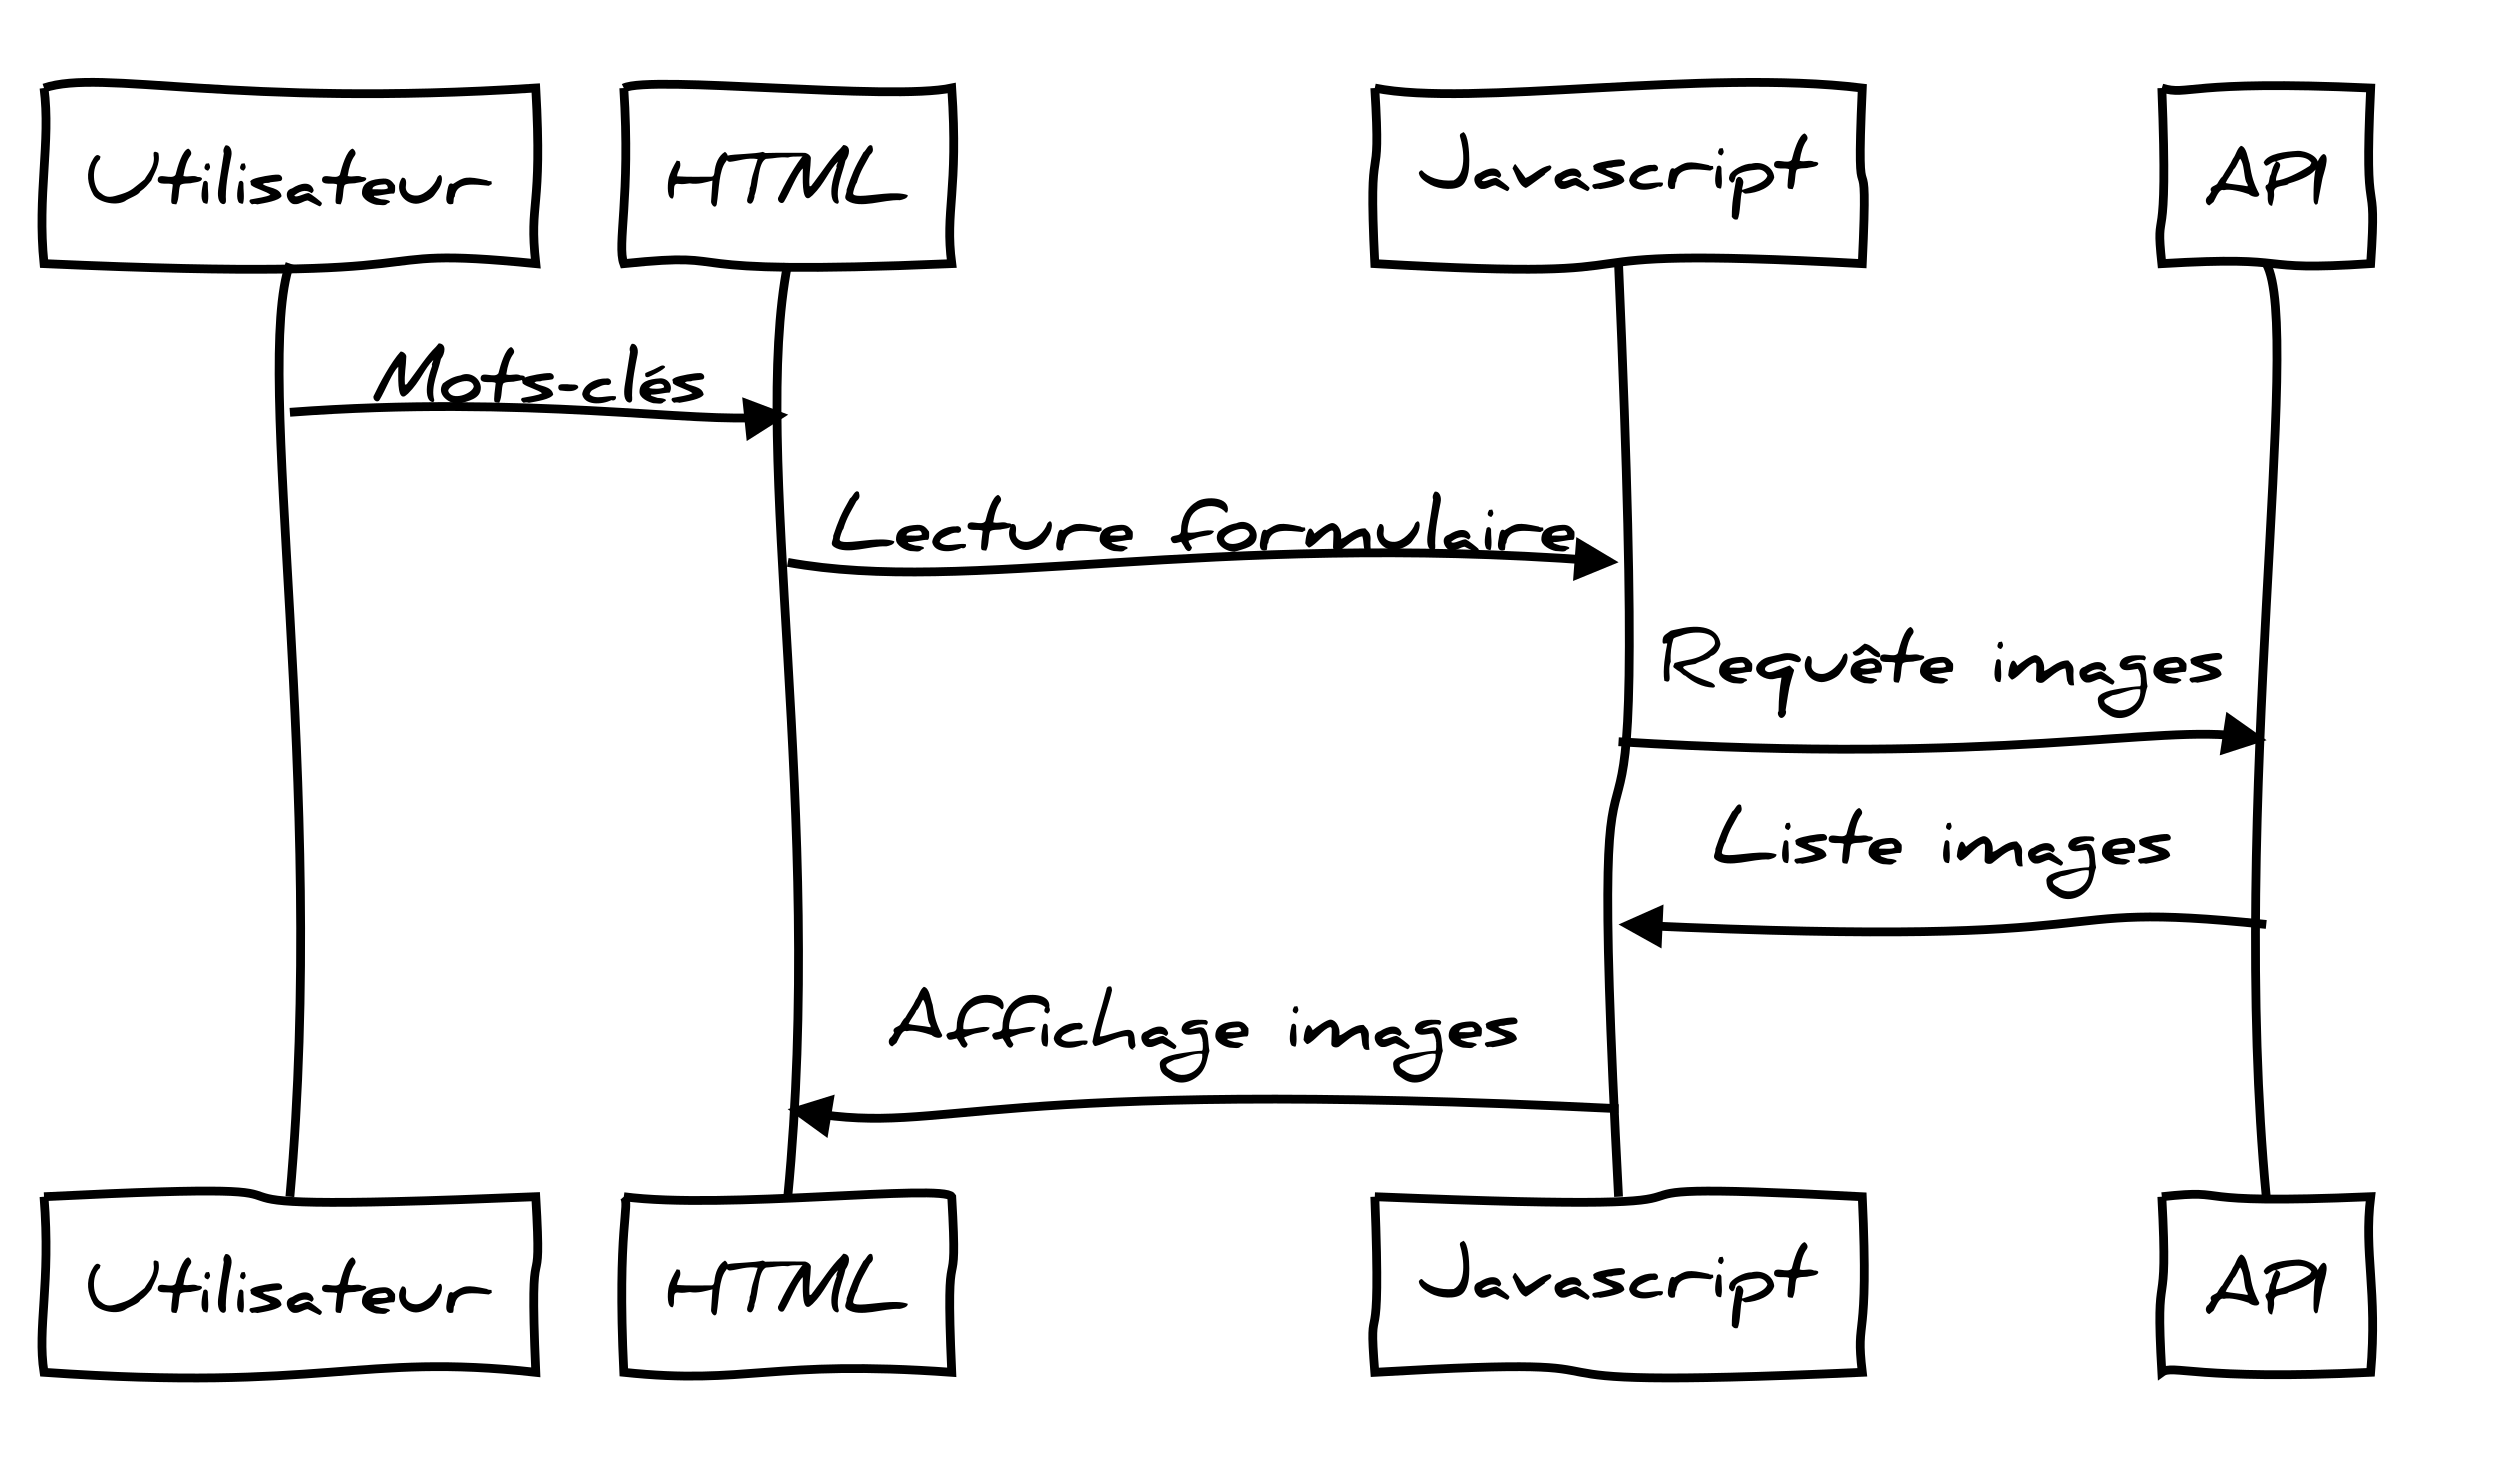 <?xml version="1.0" encoding="utf-8" standalone="no"?><!DOCTYPE svg PUBLIC "-//W3C//DTD SVG 20010904//EN" "http://www.w3.org/TR/2001/REC-SVG-20010904/DTD/svg10.dtd"><svg xmlns="http://www.w3.org/2000/svg" width="568" height="331" xmlns:xlink="http://www.w3.org/1999/xlink"><source><![CDATA[Utilisateur->HTML: Mots-clés
HTML->Javascript: Lecture formulaire
Javascript->API: Requête images
API->Javascript: Liste images
Javascript->HTML: Affichage images]]></source><desc style="-webkit-tap-highlight-color: rgba(0, 0, 0, 0);">Created with Raphaël 2.1.2</desc><defs style="-webkit-tap-highlight-color: rgba(0, 0, 0, 0);"><path stroke-linecap="round" d="M5,0 0,2.5 5,5z" id="raphael-marker-block" style="-webkit-tap-highlight-color: rgba(0, 0, 0, 0);"></path><marker id="raphael-marker-endblock55-obj2395" markerHeight="5" markerWidth="5" orient="auto" refX="2.5" refY="2.5" style="-webkit-tap-highlight-color: rgba(0, 0, 0, 0);"><use xmlns:xlink="http://www.w3.org/1999/xlink" xlink:href="#raphael-marker-block" transform="rotate(180 2.5 2.5) scale(1,1)" stroke-width="1" fill="#000" stroke="none" style="-webkit-tap-highlight-color: rgba(0, 0, 0, 0);"></use></marker><marker id="raphael-marker-endblock55-obj2398" markerHeight="5" markerWidth="5" orient="auto" refX="2.5" refY="2.5" style="-webkit-tap-highlight-color: rgba(0, 0, 0, 0);"><use xmlns:xlink="http://www.w3.org/1999/xlink" xlink:href="#raphael-marker-block" transform="rotate(180 2.5 2.5) scale(1,1)" stroke-width="1" fill="#000" stroke="none" style="-webkit-tap-highlight-color: rgba(0, 0, 0, 0);"></use></marker><marker id="raphael-marker-endblock55-obj2401" markerHeight="5" markerWidth="5" orient="auto" refX="2.5" refY="2.5" style="-webkit-tap-highlight-color: rgba(0, 0, 0, 0);"><use xmlns:xlink="http://www.w3.org/1999/xlink" xlink:href="#raphael-marker-block" transform="rotate(180 2.5 2.5) scale(1,1)" stroke-width="1" fill="#000" stroke="none" style="-webkit-tap-highlight-color: rgba(0, 0, 0, 0);"></use></marker><marker id="raphael-marker-endblock55-obj2404" markerHeight="5" markerWidth="5" orient="auto" refX="2.5" refY="2.5" style="-webkit-tap-highlight-color: rgba(0, 0, 0, 0);"><use xmlns:xlink="http://www.w3.org/1999/xlink" xlink:href="#raphael-marker-block" transform="rotate(180 2.5 2.5) scale(1,1)" stroke-width="1" fill="#000" stroke="none" style="-webkit-tap-highlight-color: rgba(0, 0, 0, 0);"></use></marker><marker id="raphael-marker-endblock55-obj2407" markerHeight="5" markerWidth="5" orient="auto" refX="2.5" refY="2.5" style="-webkit-tap-highlight-color: rgba(0, 0, 0, 0);"><use xmlns:xlink="http://www.w3.org/1999/xlink" xlink:href="#raphael-marker-block" transform="rotate(180 2.5 2.5) scale(1,1)" stroke-width="1" fill="#000" stroke="none" style="-webkit-tap-highlight-color: rgba(0, 0, 0, 0);"></use></marker></defs><path fill="#ffffff" stroke="#000000" d="M10,20C23.273,15.531,52.905,24.469,121.726,20C123.322,48.456,120.13,45.31,121.726,59.896C76.899,55.427,110.003,64.365,10,59.896C8.404,44.306,11.596,32.238,10,20" stroke-width="2" style="-webkit-tap-highlight-color: rgba(0, 0, 0, 0);"></path><rect x="20" y="33.019" width="91.726" height="13.857" rx="0" ry="0" fill="#ffffff" stroke="none" style="-webkit-tap-highlight-color: rgba(0, 0, 0, 0);"></rect><path fill="#000000" stroke="none" d="M35.971,34.744C36.549,37.232,34.993,39.366,34.371,41.01C33.527,41.988,33.038,42.699,31.838,43.499C31.66,44.299,29.171,45.055,28.371,45.721C26.015,46.966,22.06,45.721,21.215,44.21C19.838,41.721,19.571,39.41,20.727,36.921C21.482,35.455,22.015,34.699,22.86,35.632C22.771,35.721,22.727,35.944,22.682,36.21C20.727,37.81,20.993,42.832,22.993,43.944C24.327,45.099,25.438,44.788,27.527,44.121C30.015,43.366,30.46,42.61,32.86,40.744C33.393,39.677,35.349,37.721,34.904,35.321C34.904,35.321,34.904,34.61,34.904,34.61C34.904,34.655,34.86,34.744,34.86,34.877C35.038,34.299,35.349,34.432,35.971,34.744C35.971,34.744,35.971,34.744,35.971,34.744M39.882,39.721C40.327,37.899,41.438,34.121,42.771,33.766C42.949,33.81,43.838,34.61,43.26,35.366C42.504,36.344,41.971,37.899,41.66,39.988C42.815,40.344,43.882,39.677,44.904,40.21C45.527,40.21,45.882,40.344,45.882,40.61C45.838,41.455,43.927,41.41,43.349,41.632C42.904,41.677,41.304,41.632,40.949,42.077C40.504,43.144,40.771,45.055,40.06,46.432C39.127,46.299,38.904,46.477,38.904,45.544C38.904,45.144,38.993,43.944,39.26,41.944C38.593,41.366,35.66,42.344,35.838,40.744C36.015,39.055,38.993,41.01,39.882,39.721C39.882,39.721,39.882,39.721,39.882,39.721M47.482,37.099C47.793,37.899,47.882,38.121,47.26,38.788C46.238,38.521,46.327,37.988,46.771,37.188C46.86,37.188,47.127,37.144,47.482,37.099C47.482,37.099,47.482,37.099,47.482,37.099M46.238,46.077C45.438,45.144,45.882,42.832,46.193,41.366C46.504,40.921,47.082,41.01,47.215,41.632C47.171,43.232,47.527,44.832,47.127,46.255C46.771,46.344,46.771,46.255,46.238,46.077C46.238,46.077,46.238,46.077,46.238,46.077M51.215,33.055C52.149,32.788,52.86,34.077,52.549,35.499C52.104,37.766,51.304,41.499,51.304,44.744C51.304,45.232,51.571,46.344,50.727,46.388C49.438,46.166,49.393,44.255,49.615,42.699C49.615,42.699,50.86,34.832,50.86,34.832C50.593,34.077,50.904,33.544,51.215,33.055C51.215,33.055,51.215,33.055,51.215,33.055M55.571,37.099C55.882,37.899,55.971,38.121,55.349,38.788C54.327,38.521,54.415,37.988,54.86,37.188C54.949,37.188,55.215,37.144,55.571,37.099C55.571,37.099,55.571,37.099,55.571,37.099M54.327,46.077C53.527,45.144,53.971,42.832,54.282,41.366C54.593,40.921,55.171,41.01,55.304,41.632C55.26,43.232,55.615,44.832,55.215,46.255C54.86,46.344,54.86,46.255,54.327,46.077C54.327,46.077,54.327,46.077,54.327,46.077M63.215,39.677C64.06,39.721,64.415,40.744,63.793,41.099C63.615,41.144,62.815,41.277,61.438,41.41C60.727,41.766,60.46,41.321,59.704,41.81C60.727,42.744,63.66,42.521,63.971,44.566C63.393,45.632,60.193,46.121,58.46,46.432C58.06,46.299,57.66,46.299,57.26,46.432C56.993,46.255,56.327,45.721,56.904,45.321C58.238,45.055,60.593,44.744,61.438,44.255C60.682,43.544,57.882,42.788,57.127,42.121C56.993,42.032,56.949,41.81,56.949,41.455C56.682,41.188,57.082,40.877,57.615,40.655C58.593,40.255,61.793,39.632,63.215,39.677C63.215,39.677,63.215,39.677,63.215,39.677M70.238,43.899C70.682,44.077,72.86,45.721,73.127,46.121C73.171,46.432,72.86,46.877,72.593,46.877C72.593,46.877,69.927,45.544,69.927,45.544C68.949,45.632,68.06,46.477,67.038,46.388C65.571,46.566,64.015,43.41,66.371,42.788C68.193,41.588,70.638,41.055,71.26,43.188C71.26,43.455,71.082,43.721,70.771,43.899C69.304,42.788,67.793,43.677,66.86,44.432C67.304,45.144,69.571,43.632,70.238,43.899C70.238,43.899,70.238,43.899,70.238,43.899M77.215,39.721C77.66,37.899,78.771,34.121,80.104,33.766C80.282,33.81,81.171,34.61,80.593,35.366C79.838,36.344,79.304,37.899,78.993,39.988C80.149,40.344,81.215,39.677,82.238,40.21C82.86,40.21,83.215,40.344,83.215,40.61C83.171,41.455,81.26,41.41,80.682,41.632C80.238,41.677,78.638,41.632,78.282,42.077C77.838,43.144,78.104,45.055,77.393,46.432C76.46,46.299,76.238,46.477,76.238,45.544C76.238,45.144,76.327,43.944,76.593,41.944C75.927,41.366,72.993,42.344,73.171,40.744C73.349,39.055,76.327,41.01,77.215,39.721C77.215,39.721,77.215,39.721,77.215,39.721M82.238,43.855C82.238,41.277,84.504,40.699,87.127,40.566C88.593,40.521,89.127,41.277,89.749,42.121C89.793,42.744,89.838,43.855,89.438,43.988C88.371,43.899,86.193,44.566,85.038,44.477C84.949,44.566,84.949,44.61,84.949,44.61C84.949,44.744,85.482,44.966,86.593,45.277C87.527,45.277,89.66,45.677,87.971,46.255C87.571,46.877,86.46,46.521,85.482,46.521C84.282,46.299,82.238,45.277,82.238,43.855C82.238,43.855,82.238,43.855,82.238,43.855M87.527,41.855C86.549,41.944,84.504,42.077,84.638,43.01C85.704,42.921,87.571,43.232,88.149,42.744C87.927,42.166,88.104,42.166,87.527,41.855C87.527,41.855,87.527,41.855,87.527,41.855M99.349,40.344C99.304,40.255,99.838,39.721,99.971,39.766C100.238,39.766,100.415,40.077,100.415,40.744C100.282,42.521,99.393,43.232,98.638,44.388C98.06,45.232,95.882,46.299,94.504,46.299C91.527,46.21,89.571,42.966,91.349,40.388C92.504,40.255,92.282,41.677,92.193,42.566C92.149,43.766,93.349,44.521,94.727,44.432C96.549,44.344,98.86,41.988,99.349,40.344C99.349,40.344,99.349,40.344,99.349,40.344M111.66,41.188C111.749,42.166,111.882,41.632,111.038,42.21C107.793,41.899,103.66,41.188,103.304,44.699C102.949,44.966,103.171,45.588,102.949,46.299C101.66,46.744,101.171,45.899,101.482,44.255C101.749,42.877,101.793,41.188,102.904,41.81C105.482,40.166,105.838,39.944,110.682,40.966C110.815,41.188,111.349,41.144,111.66,41.188C111.66,41.188,111.66,41.188,111.66,41.188" style="-webkit-tap-highlight-color: rgba(0, 0, 0, 0);"></path><path fill="#ffffff" stroke="#000000" d="M10,271.894C99.875,267.425,14.742,276.363,121.726,271.894C123.322,299.032,120.13,275.059,121.726,311.79C81.116,307.321,74.35,316.259,10,311.79C8.404,301.623,11.596,291.713,10,271.894" stroke-width="2" style="-webkit-tap-highlight-color: rgba(0, 0, 0, 0);"></path><rect x="20" y="284.914" width="91.726" height="13.857" rx="0" ry="0" fill="#ffffff" stroke="none" style="-webkit-tap-highlight-color: rgba(0, 0, 0, 0);"></rect><path fill="#000000" stroke="none" d="M35.971,286.638C36.549,289.127,34.993,291.26,34.371,292.904C33.527,293.882,33.038,294.593,31.838,295.393C31.66,296.193,29.171,296.949,28.371,297.615C26.015,298.86,22.06,297.615,21.215,296.104C19.838,293.615,19.571,291.304,20.727,288.815C21.482,287.349,22.015,286.593,22.86,287.527C22.771,287.615,22.727,287.838,22.682,288.104C20.727,289.704,20.993,294.727,22.993,295.838C24.327,296.993,25.438,296.682,27.527,296.015C30.015,295.26,30.46,294.504,32.86,292.638C33.393,291.571,35.349,289.615,34.904,287.215C34.904,287.215,34.904,286.504,34.904,286.504C34.904,286.549,34.86,286.638,34.86,286.771C35.038,286.193,35.349,286.327,35.971,286.638C35.971,286.638,35.971,286.638,35.971,286.638M39.882,291.615C40.327,289.793,41.438,286.015,42.771,285.66C42.949,285.704,43.838,286.504,43.26,287.26C42.504,288.238,41.971,289.793,41.66,291.882C42.815,292.238,43.882,291.571,44.904,292.104C45.527,292.104,45.882,292.238,45.882,292.504C45.838,293.349,43.927,293.304,43.349,293.527C42.904,293.571,41.304,293.527,40.949,293.971C40.504,295.038,40.771,296.949,40.06,298.327C39.127,298.193,38.904,298.371,38.904,297.438C38.904,297.038,38.993,295.838,39.26,293.838C38.593,293.26,35.66,294.238,35.838,292.638C36.015,290.949,38.993,292.904,39.882,291.615C39.882,291.615,39.882,291.615,39.882,291.615M47.482,288.993C47.793,289.793,47.882,290.015,47.26,290.682C46.238,290.415,46.327,289.882,46.771,289.082C46.86,289.082,47.127,289.038,47.482,288.993C47.482,288.993,47.482,288.993,47.482,288.993M46.238,297.971C45.438,297.038,45.882,294.727,46.193,293.26C46.504,292.815,47.082,292.904,47.215,293.527C47.171,295.127,47.527,296.727,47.127,298.149C46.771,298.238,46.771,298.149,46.238,297.971C46.238,297.971,46.238,297.971,46.238,297.971M51.215,284.949C52.149,284.682,52.86,285.971,52.549,287.393C52.104,289.66,51.304,293.393,51.304,296.638C51.304,297.127,51.571,298.238,50.727,298.282C49.438,298.06,49.393,296.149,49.615,294.593C49.615,294.593,50.86,286.727,50.86,286.727C50.593,285.971,50.904,285.438,51.215,284.949C51.215,284.949,51.215,284.949,51.215,284.949M55.571,288.993C55.882,289.793,55.971,290.015,55.349,290.682C54.327,290.415,54.415,289.882,54.86,289.082C54.949,289.082,55.215,289.038,55.571,288.993C55.571,288.993,55.571,288.993,55.571,288.993M54.327,297.971C53.527,297.038,53.971,294.727,54.282,293.26C54.593,292.815,55.171,292.904,55.304,293.527C55.26,295.127,55.615,296.727,55.215,298.149C54.86,298.238,54.86,298.149,54.327,297.971C54.327,297.971,54.327,297.971,54.327,297.971M63.215,291.571C64.06,291.615,64.415,292.638,63.793,292.993C63.615,293.038,62.815,293.171,61.438,293.304C60.727,293.66,60.46,293.215,59.704,293.704C60.727,294.638,63.66,294.415,63.971,296.46C63.393,297.527,60.193,298.015,58.46,298.327C58.06,298.193,57.66,298.193,57.26,298.327C56.993,298.149,56.327,297.615,56.904,297.215C58.238,296.949,60.593,296.638,61.438,296.149C60.682,295.438,57.882,294.682,57.127,294.015C56.993,293.927,56.949,293.704,56.949,293.349C56.682,293.082,57.082,292.771,57.615,292.549C58.593,292.149,61.793,291.527,63.215,291.571C63.215,291.571,63.215,291.571,63.215,291.571M70.238,295.793C70.682,295.971,72.86,297.615,73.127,298.015C73.171,298.327,72.86,298.771,72.593,298.771C72.593,298.771,69.927,297.438,69.927,297.438C68.949,297.527,68.06,298.371,67.038,298.282C65.571,298.46,64.015,295.304,66.371,294.682C68.193,293.482,70.638,292.949,71.26,295.082C71.26,295.349,71.082,295.615,70.771,295.793C69.304,294.682,67.793,295.571,66.86,296.327C67.304,297.038,69.571,295.527,70.238,295.793C70.238,295.793,70.238,295.793,70.238,295.793M77.215,291.615C77.66,289.793,78.771,286.015,80.104,285.66C80.282,285.704,81.171,286.504,80.593,287.26C79.838,288.238,79.304,289.793,78.993,291.882C80.149,292.238,81.215,291.571,82.238,292.104C82.86,292.104,83.215,292.238,83.215,292.504C83.171,293.349,81.26,293.304,80.682,293.527C80.238,293.571,78.638,293.527,78.282,293.971C77.838,295.038,78.104,296.949,77.393,298.327C76.46,298.193,76.238,298.371,76.238,297.438C76.238,297.038,76.327,295.838,76.593,293.838C75.927,293.26,72.993,294.238,73.171,292.638C73.349,290.949,76.327,292.904,77.215,291.615C77.215,291.615,77.215,291.615,77.215,291.615M82.238,295.749C82.238,293.171,84.504,292.593,87.127,292.46C88.593,292.415,89.127,293.171,89.749,294.015C89.793,294.638,89.838,295.749,89.438,295.882C88.371,295.793,86.193,296.46,85.038,296.371C84.949,296.46,84.949,296.504,84.949,296.504C84.949,296.638,85.482,296.86,86.593,297.171C87.527,297.171,89.66,297.571,87.971,298.149C87.571,298.771,86.46,298.415,85.482,298.415C84.282,298.193,82.238,297.171,82.238,295.749C82.238,295.749,82.238,295.749,82.238,295.749M87.527,293.749C86.549,293.838,84.504,293.971,84.638,294.904C85.704,294.815,87.571,295.127,88.149,294.638C87.927,294.06,88.104,294.06,87.527,293.749C87.527,293.749,87.527,293.749,87.527,293.749M99.349,292.238C99.304,292.149,99.838,291.615,99.971,291.66C100.238,291.66,100.415,291.971,100.415,292.638C100.282,294.415,99.393,295.127,98.638,296.282C98.06,297.127,95.882,298.193,94.504,298.193C91.527,298.104,89.571,294.86,91.349,292.282C92.504,292.149,92.282,293.571,92.193,294.46C92.149,295.66,93.349,296.415,94.727,296.327C96.549,296.238,98.86,293.882,99.349,292.238C99.349,292.238,99.349,292.238,99.349,292.238M111.66,293.082C111.749,294.06,111.882,293.527,111.038,294.104C107.793,293.793,103.66,293.082,103.304,296.593C102.949,296.86,103.171,297.482,102.949,298.193C101.66,298.638,101.171,297.793,101.482,296.149C101.749,294.771,101.793,293.082,102.904,293.704C105.482,292.06,105.838,291.838,110.682,292.86C110.815,293.082,111.349,293.038,111.66,293.082C111.66,293.082,111.66,293.082,111.66,293.082" style="-webkit-tap-highlight-color: rgba(0, 0, 0, 0);"></path><path fill="none" stroke="#000000" d="M65.863,59.896C57.383,84.189,74.343,177.625,65.863,271.894" stroke-width="2" style="-webkit-tap-highlight-color: rgba(0, 0, 0, 0);"></path><path fill="#ffffff" stroke="#000000" d="M141.726,20C147.673,17.02,202.401,22.98,216.234,20C217.829,43.673,214.638,47.781,216.234,59.896C146.445,62.877,170.76,56.916,141.726,59.896C140.13,55.527,143.322,44.944,141.726,20" stroke-width="2" style="-webkit-tap-highlight-color: rgba(0, 0, 0, 0);"></path><rect x="151.726" y="32.946" width="54.508" height="14.004" rx="0" ry="0" fill="#ffffff" stroke="none" style="-webkit-tap-highlight-color: rgba(0, 0, 0, 0);"></rect><path fill="#000000" stroke="none" d="M164.714,34.502C165.514,35.035,165.558,35.924,164.892,36.768C163.336,38.724,163.38,42.991,162.847,46.413C162.803,46.635,162.625,46.991,162.358,46.946C162.092,46.991,161.514,46.324,161.558,45.746C161.558,45.746,161.869,41.035,161.869,41.035C160.625,41.346,158.492,42.013,156.714,41.657C155.914,41.746,155.114,41.924,154.269,41.791C152.358,41.435,153.647,44.146,152.803,45.124C151.514,45.168,151.647,42.146,151.869,40.813C152.092,39.435,153.114,37.568,153.78,36.457C153.869,36.546,154.092,36.591,154.403,36.591C154.98,38.057,153.914,38.724,153.825,40.057C156.536,40.235,159.069,40.146,161.647,40.146C162.003,40.146,162.225,39.88,162.314,39.257C162.492,37.168,163.247,35.391,164.714,34.502C164.714,34.502,164.714,34.502,164.714,34.502M170.447,46.28C168.847,46.013,170.492,44.102,170.314,42.768C170.758,41.924,170.58,41.213,170.98,39.924C170.98,39.924,172.136,36.146,172.136,36.146C169.869,35.746,167.692,36.591,165.869,36.768C165.158,36.857,164.536,35.613,165.38,35.346C166.536,34.991,171.736,34.991,173.336,34.502C173.336,34.502,173.869,34.768,173.869,34.768C176.847,34.68,180.18,34.724,182.758,34.724C183.114,34.724,183.38,34.857,183.603,35.168C182.803,35.88,180.314,35.302,179.025,35.791C176.892,35.613,176.358,35.968,174.003,36.102C172.136,37.08,172.403,41.88,171.425,44.413C171.469,44.946,171.025,46.368,170.447,46.28C170.447,46.28,170.447,46.28,170.447,46.28M184.225,35.924C184.18,38.235,183.736,40.013,183.914,42.28C184.358,42.502,184.58,41.746,184.892,41.48C186.758,39.035,188.892,35.702,190.936,33.746C190.936,33.746,191.603,32.946,191.603,32.946C193.469,33.035,193.025,35.302,192.092,36.502C191.558,39.08,189.692,42.857,190.58,45.835C190.58,45.968,190.447,46.368,190.18,46.28C188.803,46.057,188.758,43.746,188.98,42.191C189.158,40.991,189.514,39.613,190.092,38.057C189.869,37.613,190.314,37.213,190.358,36.724C188.314,38.68,187.425,41.613,184.625,44.368C184.136,44.813,183.825,45.035,183.647,45.035C182.136,45.302,182.403,40.457,182.403,38.28C181.158,39.257,179.514,43.568,178.136,45.835C177.736,46.502,176.625,45.968,176.758,44.991C178.092,42.146,180.803,37.124,182.936,34.813C183.469,34.768,184.225,35.391,184.225,35.924C184.225,35.924,184.225,35.924,184.225,35.924M195.469,44.502C198.047,44.502,203.425,43.302,206.225,44.324C206.358,45.08,204.936,45.391,204.447,45.48C200.669,45.302,195.469,47.524,192.536,45.613C191.469,44.902,192.447,44.146,192.358,43.08C193.514,39.702,194.047,38.28,196.18,34.591C196.803,34.28,197.336,32.368,198.18,33.168C198.447,34.146,198.403,34.546,197.647,35.213C196.758,36.946,195.425,38.857,194.669,41.524C194.358,41.791,193.825,43.568,193.825,43.924C193.825,44.324,194.358,44.502,195.469,44.502C195.469,44.502,195.469,44.502,195.469,44.502" style="-webkit-tap-highlight-color: rgba(0, 0, 0, 0);"></path><path fill="#ffffff" stroke="#000000" d="M141.726,271.894C164.095,274.874,214.377,268.914,216.234,271.894C217.829,299.276,214.638,276.011,216.234,311.79C174.718,308.81,169.988,314.771,141.726,311.79C140.13,278.383,143.322,273.728,141.726,271.894" stroke-width="2" style="-webkit-tap-highlight-color: rgba(0, 0, 0, 0);"></path><rect x="151.726" y="284.84" width="54.508" height="14.004" rx="0" ry="0" fill="#ffffff" stroke="none" style="-webkit-tap-highlight-color: rgba(0, 0, 0, 0);"></rect><path fill="#000000" stroke="none" d="M164.714,286.396C165.514,286.929,165.558,287.818,164.892,288.663C163.336,290.618,163.38,294.885,162.847,298.307C162.803,298.529,162.625,298.885,162.358,298.84C162.092,298.885,161.514,298.218,161.558,297.64C161.558,297.64,161.869,292.929,161.869,292.929C160.625,293.24,158.492,293.907,156.714,293.551C155.914,293.64,155.114,293.818,154.269,293.685C152.358,293.329,153.647,296.04,152.803,297.018C151.514,297.063,151.647,294.04,151.869,292.707C152.092,291.329,153.114,289.463,153.78,288.351C153.869,288.44,154.092,288.485,154.403,288.485C154.98,289.951,153.914,290.618,153.825,291.951C156.536,292.129,159.069,292.04,161.647,292.04C162.003,292.04,162.225,291.774,162.314,291.151C162.492,289.063,163.247,287.285,164.714,286.396C164.714,286.396,164.714,286.396,164.714,286.396M170.447,298.174C168.847,297.907,170.492,295.996,170.314,294.663C170.758,293.818,170.58,293.107,170.98,291.818C170.98,291.818,172.136,288.04,172.136,288.04C169.869,287.64,167.692,288.485,165.869,288.663C165.158,288.751,164.536,287.507,165.38,287.24C166.536,286.885,171.736,286.885,173.336,286.396C173.336,286.396,173.869,286.663,173.869,286.663C176.847,286.574,180.18,286.618,182.758,286.618C183.114,286.618,183.38,286.751,183.603,287.063C182.803,287.774,180.314,287.196,179.025,287.685C176.892,287.507,176.358,287.863,174.003,287.996C172.136,288.974,172.403,293.774,171.425,296.307C171.469,296.84,171.025,298.263,170.447,298.174C170.447,298.174,170.447,298.174,170.447,298.174M184.225,287.818C184.18,290.129,183.736,291.907,183.914,294.174C184.358,294.396,184.58,293.64,184.892,293.374C186.758,290.929,188.892,287.596,190.936,285.64C190.936,285.64,191.603,284.84,191.603,284.84C193.469,284.929,193.025,287.196,192.092,288.396C191.558,290.974,189.692,294.751,190.58,297.729C190.58,297.863,190.447,298.263,190.18,298.174C188.803,297.951,188.758,295.64,188.98,294.085C189.158,292.885,189.514,291.507,190.092,289.951C189.869,289.507,190.314,289.107,190.358,288.618C188.314,290.574,187.425,293.507,184.625,296.263C184.136,296.707,183.825,296.929,183.647,296.929C182.136,297.196,182.403,292.351,182.403,290.174C181.158,291.151,179.514,295.463,178.136,297.729C177.736,298.396,176.625,297.863,176.758,296.885C178.092,294.04,180.803,289.018,182.936,286.707C183.469,286.663,184.225,287.285,184.225,287.818C184.225,287.818,184.225,287.818,184.225,287.818M195.469,296.396C198.047,296.396,203.425,295.196,206.225,296.218C206.358,296.974,204.936,297.285,204.447,297.374C200.669,297.196,195.469,299.418,192.536,297.507C191.469,296.796,192.447,296.04,192.358,294.974C193.514,291.596,194.047,290.174,196.18,286.485C196.803,286.174,197.336,284.263,198.18,285.063C198.447,286.04,198.403,286.44,197.647,287.107C196.758,288.84,195.425,290.751,194.669,293.418C194.358,293.685,193.825,295.463,193.825,295.818C193.825,296.218,194.358,296.396,195.469,296.396C195.469,296.396,195.469,296.396,195.469,296.396" style="-webkit-tap-highlight-color: rgba(0, 0, 0, 0);"></path><path fill="none" stroke="#000000" d="M178.98,59.896C170.5,102.914,187.46,184.767,178.98,271.894" stroke-width="2" style="-webkit-tap-highlight-color: rgba(0, 0, 0, 0);"></path><path fill="#ffffff" stroke="#000000" d="M312.355,20C333.959,24.43,387.076,15.57,423.11,20C421.514,55.594,424.706,25.799,423.11,59.896C340.651,55.466,389.022,64.326,312.355,59.896C310.759,27.471,313.95,46.086,312.355,20" stroke-width="2" style="-webkit-tap-highlight-color: rgba(0, 0, 0, 0);"></path><rect x="322.355" y="30" width="90.756" height="19.896" rx="0" ry="0" fill="#ffffff" stroke="none" style="-webkit-tap-highlight-color: rgba(0, 0, 0, 0);"></rect><path fill="#000000" stroke="none" d="M332.443,30C333.599,30.489,333.821,34.622,333.821,36.311C333.821,37.956,333.732,40.533,332.399,41.911C330.932,43.422,327.021,43.067,324.977,41.956C324.177,41.467,322.577,40.667,322.355,39.333C322.355,39.2,322.577,38.667,323.066,38.711C324.443,40.311,327.066,41.244,330.266,40.978C333.066,39.644,332.755,34.4,331.688,30.933C331.643,30.222,332.177,30.356,332.443,30C332.443,30,332.443,30,332.443,30M340.043,40.444C340.488,40.622,342.666,42.267,342.932,42.667C342.977,42.978,342.666,43.422,342.399,43.422C342.399,43.422,339.732,42.089,339.732,42.089C338.755,42.178,337.866,43.022,336.843,42.933C335.377,43.111,333.821,39.956,336.177,39.333C337.999,38.133,340.443,37.6,341.066,39.733C341.066,40,340.888,40.267,340.577,40.444C339.11,39.333,337.599,40.222,336.666,40.978C337.11,41.689,339.377,40.178,340.043,40.444C340.043,40.444,340.043,40.444,340.043,40.444M344.31,37.289C344.31,37.289,346.621,40.444,346.621,40.444C348.488,39.733,349.732,38.044,352.132,37.556C352.355,37.733,352.488,37.867,352.488,38.044C352.132,38.889,352.31,38.4,351.021,39.467C351.021,39.511,350.977,39.6,350.977,39.689C348.266,41.689,346.843,42.711,346.666,42.711C344.888,42.044,344.443,39.511,343.643,38.267C343.91,37.644,344.088,37.289,344.31,37.289C344.31,37.289,344.31,37.289,344.31,37.289M358.266,40.444C358.71,40.622,360.888,42.267,361.155,42.667C361.199,42.978,360.888,43.422,360.621,43.422C360.621,43.422,357.955,42.089,357.955,42.089C356.977,42.178,356.088,43.022,355.066,42.933C353.599,43.111,352.043,39.956,354.399,39.333C356.221,38.133,358.666,37.6,359.288,39.733C359.288,40,359.11,40.267,358.799,40.444C357.332,39.333,355.821,40.222,354.888,40.978C355.332,41.689,357.599,40.178,358.266,40.444C358.266,40.444,358.266,40.444,358.266,40.444M368.31,36.222C369.155,36.267,369.51,37.289,368.888,37.644C368.71,37.689,367.91,37.822,366.532,37.956C365.821,38.311,365.555,37.867,364.799,38.356C365.821,39.289,368.755,39.067,369.066,41.111C368.488,42.178,365.288,42.667,363.555,42.978C363.155,42.844,362.755,42.844,362.355,42.978C362.088,42.8,361.421,42.267,361.999,41.867C363.332,41.6,365.688,41.289,366.532,40.8C365.777,40.089,362.977,39.333,362.221,38.667C362.088,38.578,362.043,38.356,362.043,38C361.777,37.733,362.177,37.422,362.71,37.2C363.688,36.8,366.888,36.178,368.31,36.222C368.31,36.222,368.31,36.222,368.31,36.222M375.51,37.467C376.799,37.156,377.155,38.756,376.043,38.933C374.843,38.756,374.266,39.2,372.532,40.044C372.177,40.222,371.955,40.533,371.821,41.022C373.155,42.444,375.866,41.156,377.777,41.511C377.999,42.089,377.421,42.667,376.799,42.356C374.532,43.467,370.621,43.6,370.132,41.022C370.399,38.8,373.199,37.378,375.51,37.467C375.51,37.467,375.51,37.467,375.51,37.467M389.199,37.733C389.288,38.711,389.421,38.178,388.577,38.756C385.332,38.444,381.199,37.733,380.843,41.244C380.488,41.511,380.71,42.133,380.488,42.844C379.199,43.289,378.71,42.444,379.021,40.8C379.288,39.422,379.332,37.733,380.443,38.356C383.021,36.711,383.377,36.489,388.221,37.511C388.355,37.733,388.888,37.689,389.199,37.733C389.199,37.733,389.199,37.733,389.199,37.733M391.377,33.644C391.688,34.444,391.777,34.667,391.155,35.333C390.132,35.067,390.221,34.533,390.666,33.733C390.755,33.733,391.021,33.689,391.377,33.644C391.377,33.644,391.377,33.644,391.377,33.644M390.132,42.622C389.332,41.689,389.777,39.378,390.088,37.911C390.399,37.467,390.977,37.556,391.11,38.178C391.066,39.778,391.421,41.378,391.021,42.8C390.666,42.889,390.666,42.8,390.132,42.622C390.132,42.622,390.132,42.622,390.132,42.622M395.821,43.556C395.377,44.089,395.466,48.756,394.755,49.867C394.088,49.956,393.91,49.867,393.466,49.289C393.466,45.911,393.866,44.267,394.443,40.756C395.066,39.556,395.999,40.489,396.088,41.333C396.088,41.689,395.955,42.267,395.777,43.022C395.866,43.111,395.91,43.111,395.955,43.111C397.11,42.711,401.11,41.644,401.555,39.911C401.243,39.156,400.488,38.444,399.377,38.533C397.599,38.667,394.221,39.111,394.221,40.622C393.999,40.933,394.132,41.378,393.51,41.511C392.755,40.978,392.71,40.622,392.977,39.822C393.332,38.711,396.266,37.111,397.866,37.2C400.31,36.533,402.888,37.867,403.11,40.311C402.443,42.622,399.377,43.822,396.621,44C396.399,44,396.132,43.822,395.821,43.556C395.821,43.556,395.821,43.556,395.821,43.556M407.11,36.267C407.555,34.444,408.666,30.667,409.999,30.311C410.177,30.356,411.066,31.156,410.488,31.911C409.732,32.889,409.199,34.444,408.888,36.533C410.043,36.889,411.11,36.222,412.132,36.756C412.755,36.756,413.11,36.889,413.11,37.156C413.066,38,411.155,37.956,410.577,38.178C410.132,38.222,408.532,38.178,408.177,38.622C407.732,39.689,407.999,41.6,407.288,42.978C406.355,42.844,406.132,43.022,406.132,42.089C406.132,41.689,406.221,40.489,406.488,38.489C405.821,37.911,402.888,38.889,403.066,37.289C403.243,35.6,406.221,37.556,407.11,36.267C407.11,36.267,407.11,36.267,407.11,36.267" style="-webkit-tap-highlight-color: rgba(0, 0, 0, 0);"></path><path fill="#ffffff" stroke="#000000" d="M312.355,271.894C420.644,276.324,338.738,267.464,423.11,271.894C424.706,306.923,421.514,298.375,423.11,311.79C324.401,316.221,388.344,307.36,312.355,311.79C310.759,291.72,313.95,312.797,312.355,271.894" stroke-width="2" style="-webkit-tap-highlight-color: rgba(0, 0, 0, 0);"></path><rect x="322.355" y="281.894" width="90.756" height="19.896" rx="0" ry="0" fill="#ffffff" stroke="none" style="-webkit-tap-highlight-color: rgba(0, 0, 0, 0);"></rect><path fill="#000000" stroke="none" d="M332.443,281.894C333.599,282.383,333.821,286.516,333.821,288.205C333.821,289.85,333.732,292.427,332.399,293.805C330.932,295.316,327.021,294.961,324.977,293.85C324.177,293.361,322.577,292.561,322.355,291.227C322.355,291.094,322.577,290.561,323.066,290.605C324.443,292.205,327.066,293.139,330.266,292.872C333.066,291.539,332.755,286.294,331.688,282.827C331.643,282.116,332.177,282.25,332.443,281.894C332.443,281.894,332.443,281.894,332.443,281.894M340.043,292.339C340.488,292.516,342.666,294.161,342.932,294.561C342.977,294.872,342.666,295.316,342.399,295.316C342.399,295.316,339.732,293.983,339.732,293.983C338.755,294.072,337.866,294.916,336.843,294.827C335.377,295.005,333.821,291.85,336.177,291.227C337.999,290.027,340.443,289.494,341.066,291.627C341.066,291.894,340.888,292.161,340.577,292.339C339.11,291.227,337.599,292.116,336.666,292.872C337.11,293.583,339.377,292.072,340.043,292.339C340.043,292.339,340.043,292.339,340.043,292.339M344.31,289.183C344.31,289.183,346.621,292.339,346.621,292.339C348.488,291.627,349.732,289.939,352.132,289.45C352.355,289.627,352.488,289.761,352.488,289.939C352.132,290.783,352.31,290.294,351.021,291.361C351.021,291.405,350.977,291.494,350.977,291.583C348.266,293.583,346.843,294.605,346.666,294.605C344.888,293.939,344.443,291.405,343.643,290.161C343.91,289.539,344.088,289.183,344.31,289.183C344.31,289.183,344.31,289.183,344.31,289.183M358.266,292.339C358.71,292.516,360.888,294.161,361.155,294.561C361.199,294.872,360.888,295.316,360.621,295.316C360.621,295.316,357.955,293.983,357.955,293.983C356.977,294.072,356.088,294.916,355.066,294.827C353.599,295.005,352.043,291.85,354.399,291.227C356.221,290.027,358.666,289.494,359.288,291.627C359.288,291.894,359.11,292.161,358.799,292.339C357.332,291.227,355.821,292.116,354.888,292.872C355.332,293.583,357.599,292.072,358.266,292.339C358.266,292.339,358.266,292.339,358.266,292.339M368.31,288.116C369.155,288.161,369.51,289.183,368.888,289.539C368.71,289.583,367.91,289.716,366.532,289.85C365.821,290.205,365.555,289.761,364.799,290.25C365.821,291.183,368.755,290.961,369.066,293.005C368.488,294.072,365.288,294.561,363.555,294.872C363.155,294.739,362.755,294.739,362.355,294.872C362.088,294.694,361.421,294.161,361.999,293.761C363.332,293.494,365.688,293.183,366.532,292.694C365.777,291.983,362.977,291.227,362.221,290.561C362.088,290.472,362.043,290.25,362.043,289.894C361.777,289.627,362.177,289.316,362.71,289.094C363.688,288.694,366.888,288.072,368.31,288.116C368.31,288.116,368.31,288.116,368.31,288.116M375.51,289.361C376.799,289.05,377.155,290.65,376.043,290.827C374.843,290.65,374.266,291.094,372.532,291.939C372.177,292.116,371.955,292.427,371.821,292.916C373.155,294.339,375.866,293.05,377.777,293.405C377.999,293.983,377.421,294.561,376.799,294.25C374.532,295.361,370.621,295.494,370.132,292.916C370.399,290.694,373.199,289.272,375.51,289.361C375.51,289.361,375.51,289.361,375.51,289.361M389.199,289.627C389.288,290.605,389.421,290.072,388.577,290.65C385.332,290.339,381.199,289.627,380.843,293.139C380.488,293.405,380.71,294.027,380.488,294.739C379.199,295.183,378.71,294.339,379.021,292.694C379.288,291.316,379.332,289.627,380.443,290.25C383.021,288.605,383.377,288.383,388.221,289.405C388.355,289.627,388.888,289.583,389.199,289.627C389.199,289.627,389.199,289.627,389.199,289.627M391.377,285.539C391.688,286.339,391.777,286.561,391.155,287.227C390.132,286.961,390.221,286.427,390.666,285.627C390.755,285.627,391.021,285.583,391.377,285.539C391.377,285.539,391.377,285.539,391.377,285.539M390.132,294.516C389.332,293.583,389.777,291.272,390.088,289.805C390.399,289.361,390.977,289.45,391.11,290.072C391.066,291.672,391.421,293.272,391.021,294.694C390.666,294.783,390.666,294.694,390.132,294.516C390.132,294.516,390.132,294.516,390.132,294.516M395.821,295.45C395.377,295.983,395.466,300.65,394.755,301.761C394.088,301.85,393.91,301.761,393.466,301.183C393.466,297.805,393.866,296.161,394.443,292.65C395.066,291.45,395.999,292.383,396.088,293.227C396.088,293.583,395.955,294.161,395.777,294.916C395.866,295.005,395.91,295.005,395.955,295.005C397.11,294.605,401.11,293.539,401.555,291.805C401.243,291.05,400.488,290.339,399.377,290.427C397.599,290.561,394.221,291.005,394.221,292.516C393.999,292.827,394.132,293.272,393.51,293.405C392.755,292.872,392.71,292.516,392.977,291.716C393.332,290.605,396.266,289.005,397.866,289.094C400.31,288.427,402.888,289.761,403.11,292.205C402.443,294.516,399.377,295.716,396.621,295.894C396.399,295.894,396.132,295.716,395.821,295.45C395.821,295.45,395.821,295.45,395.821,295.45M407.11,288.161C407.555,286.339,408.666,282.561,409.999,282.205C410.177,282.25,411.066,283.05,410.488,283.805C409.732,284.783,409.199,286.339,408.888,288.427C410.043,288.783,411.11,288.116,412.132,288.65C412.755,288.65,413.11,288.783,413.11,289.05C413.066,289.894,411.155,289.85,410.577,290.072C410.132,290.116,408.532,290.072,408.177,290.516C407.732,291.583,407.999,293.494,407.288,294.872C406.355,294.739,406.132,294.916,406.132,293.983C406.132,293.583,406.221,292.383,406.488,290.383C405.821,289.805,402.888,290.783,403.066,289.183C403.243,287.494,406.221,289.45,407.11,288.161C407.11,288.161,407.11,288.161,407.11,288.161" style="-webkit-tap-highlight-color: rgba(0, 0, 0, 0);"></path><path fill="none" stroke="#000000" d="M367.732,59.896C376.212,257.327,359.252,110.077,367.732,271.894" stroke-width="2" style="-webkit-tap-highlight-color: rgba(0, 0, 0, 0);"></path><path fill="#ffffff" stroke="#000000" d="M491.17,20C497.414,21.898,496.329,18.102,538.613,20C537.017,54.186,540.209,36.58,538.613,59.896C510.411,61.794,523.255,57.999,491.17,59.896C489.575,44.954,492.766,60.587,491.17,20" stroke-width="2" style="-webkit-tap-highlight-color: rgba(0, 0, 0, 0);"></path><rect x="501.17" y="33.126" width="27.443" height="13.644" rx="0" ry="0" fill="#ffffff" stroke="none" style="-webkit-tap-highlight-color: rgba(0, 0, 0, 0);"></rect><path fill="#000000" stroke="none" d="M505.234,43.215C504.212,42.77,503.501,44.904,502.923,45.881C502.567,46.148,502.567,46.148,501.945,46.681C500.967,46.37,500.923,45.037,501.767,44.504C502.079,44.148,502.256,43.837,502.434,43.481C502.434,43.481,502.39,43.526,502.39,43.526C501.767,42.37,503.412,42.237,503.767,41.748C503.812,41.704,504.434,40.459,504.923,40.148C505.679,38.77,506.656,37.57,507.323,36.059C508.034,35.17,508.212,33.793,509.145,33.126C510.434,33.348,510.656,35.881,511.145,37.215C511.545,40.059,512.079,41.793,513.323,44.104C513.19,45.215,511.367,44.593,510.923,44.104C509.412,43.57,506.612,42.815,505.234,43.215C505.234,43.215,505.234,43.215,505.234,43.215M505.679,41.57C506.567,41.837,509.234,42.015,510.612,42.326C510.879,42.015,510.434,41.659,510.301,41.259C509.812,40.015,509.901,37.17,508.967,36.059C508.567,36.459,508.123,38.015,507.456,38.504C507.056,39.526,506.256,40.281,505.679,41.57C505.679,41.57,505.679,41.57,505.679,41.57M517.101,36.815C516.79,36.281,515.501,37.526,514.923,37.659C514.745,37.659,514.523,37.437,514.301,36.904C515.234,34.815,519.367,34.459,521.945,34.281C523.767,34.148,527.812,35.748,526.345,38.148C525.412,39.659,523.145,40.77,519.945,41.704C519.856,42.415,516.434,41.837,516.656,43.748C516.79,44.859,516.434,45.837,516.212,46.77C515.234,46.726,515.19,45.481,515.234,44.281C515.323,43.17,514.345,42.859,514.879,42.059C515.812,41.837,515.323,40.504,515.99,39.526C516.256,38.281,516.612,37.393,517.101,36.815C517.101,36.815,517.101,36.815,517.101,36.815M517.145,36.637C519.234,37.259,517.056,38.859,517.101,41.037C518.923,40.904,522.123,39.393,524.79,37.659C525.012,37.259,525.145,37.037,525.145,36.993C523.901,34.904,519.59,35.704,517.145,36.637C517.145,36.637,517.145,36.637,517.145,36.637M527.99,34.993C529.501,35.437,527.812,39.659,527.634,40.681C527.634,40.681,526.567,46.281,526.567,46.281C526.479,46.37,526.434,46.326,526.167,46.548C525.634,46.104,525.634,45.881,525.634,44.459C525.634,40.326,526.034,37.526,526.879,36.104C527.323,35.348,527.723,34.993,527.99,34.993C527.99,34.993,527.99,34.993,527.99,34.993" style="-webkit-tap-highlight-color: rgba(0, 0, 0, 0);"></path><path fill="#ffffff" stroke="#000000" d="M491.17,271.894C508.5,269.996,493.905,273.792,538.613,271.894C537.017,284.77,540.209,293.222,538.613,311.79C498.644,313.688,493.765,309.893,491.17,311.79C489.575,284.557,492.766,301.929,491.17,271.894" stroke-width="2" style="-webkit-tap-highlight-color: rgba(0, 0, 0, 0);"></path><rect x="501.17" y="285.02" width="27.443" height="13.644" rx="0" ry="0" fill="#ffffff" stroke="none" style="-webkit-tap-highlight-color: rgba(0, 0, 0, 0);"></rect><path fill="#000000" stroke="none" d="M505.234,295.109C504.212,294.665,503.501,296.798,502.923,297.776C502.567,298.042,502.567,298.042,501.945,298.576C500.967,298.265,500.923,296.931,501.767,296.398C502.079,296.042,502.256,295.731,502.434,295.376C502.434,295.376,502.39,295.42,502.39,295.42C501.767,294.265,503.412,294.131,503.767,293.642C503.812,293.598,504.434,292.353,504.923,292.042C505.679,290.665,506.656,289.465,507.323,287.953C508.034,287.065,508.212,285.687,509.145,285.02C510.434,285.242,510.656,287.776,511.145,289.109C511.545,291.953,512.079,293.687,513.323,295.998C513.19,297.109,511.367,296.487,510.923,295.998C509.412,295.465,506.612,294.709,505.234,295.109C505.234,295.109,505.234,295.109,505.234,295.109M505.679,293.465C506.567,293.731,509.234,293.909,510.612,294.22C510.879,293.909,510.434,293.553,510.301,293.153C509.812,291.909,509.901,289.065,508.967,287.953C508.567,288.353,508.123,289.909,507.456,290.398C507.056,291.42,506.256,292.176,505.679,293.465C505.679,293.465,505.679,293.465,505.679,293.465M517.101,288.709C516.79,288.176,515.501,289.42,514.923,289.553C514.745,289.553,514.523,289.331,514.301,288.798C515.234,286.709,519.367,286.353,521.945,286.176C523.767,286.042,527.812,287.642,526.345,290.042C525.412,291.553,523.145,292.665,519.945,293.598C519.856,294.309,516.434,293.731,516.656,295.642C516.79,296.753,516.434,297.731,516.212,298.665C515.234,298.62,515.19,297.376,515.234,296.176C515.323,295.065,514.345,294.753,514.879,293.953C515.812,293.731,515.323,292.398,515.99,291.42C516.256,290.176,516.612,289.287,517.101,288.709C517.101,288.709,517.101,288.709,517.101,288.709M517.145,288.531C519.234,289.153,517.056,290.753,517.101,292.931C518.923,292.798,522.123,291.287,524.79,289.553C525.012,289.153,525.145,288.931,525.145,288.887C523.901,286.798,519.59,287.598,517.145,288.531C517.145,288.531,517.145,288.531,517.145,288.531M527.99,286.887C529.501,287.331,527.812,291.553,527.634,292.576C527.634,292.576,526.567,298.176,526.567,298.176C526.479,298.265,526.434,298.22,526.167,298.442C525.634,297.998,525.634,297.776,525.634,296.353C525.634,292.22,526.034,289.42,526.879,287.998C527.323,287.242,527.723,286.887,527.99,286.887C527.99,286.887,527.99,286.887,527.99,286.887" style="-webkit-tap-highlight-color: rgba(0, 0, 0, 0);"></path><path fill="none" stroke="#000000" d="M514.892,59.896C523.372,74.855,506.412,182.507,514.892,271.894" stroke-width="2" style="-webkit-tap-highlight-color: rgba(0, 0, 0, 0);"></path><rect x="84.836" y="78.007" width="75.17" height="13.778" rx="0" ry="0" fill="#ffffff" stroke="none" style="-webkit-tap-highlight-color: rgba(0, 0, 0, 0);"></rect><path fill="#000000" stroke="none" d="M92.314,80.985C92.269,83.296,91.825,85.074,92.003,87.341C92.447,87.563,92.669,86.807,92.98,86.541C94.847,84.096,96.98,80.763,99.025,78.807C99.025,78.807,99.692,78.007,99.692,78.007C101.558,78.096,101.114,80.363,100.18,81.563C99.647,84.141,97.78,87.918,98.669,90.896C98.669,91.03,98.536,91.43,98.269,91.341C96.892,91.118,96.847,88.807,97.069,87.252C97.247,86.052,97.603,84.674,98.18,83.118C97.958,82.674,98.403,82.274,98.447,81.785C96.403,83.741,95.514,86.674,92.714,89.43C92.225,89.874,91.914,90.096,91.736,90.096C90.225,90.363,90.492,85.518,90.492,83.341C89.247,84.318,87.603,88.63,86.225,90.896C85.825,91.563,84.714,91.03,84.847,90.052C86.18,87.207,88.892,82.185,91.025,79.874C91.558,79.83,92.314,80.452,92.314,80.985C92.314,80.985,92.314,80.985,92.314,80.985M104.625,85.296C106.936,84.23,109.247,86.096,109.247,88.096C109.247,90.718,106.314,91.074,104.18,91.785C101.869,91.696,99.069,89.563,100.625,87.118C101.647,86.318,102.936,85.563,104.625,85.296C104.625,85.296,104.625,85.296,104.625,85.296M101.825,88.807C102.536,91.207,107.38,89.518,107.647,87.785C107.114,85.163,101.914,87.43,101.825,88.807C101.825,88.807,101.825,88.807,101.825,88.807M113.247,84.807C113.692,82.985,114.803,79.207,116.136,78.852C116.314,78.896,117.203,79.696,116.625,80.452C115.869,81.43,115.336,82.985,115.025,85.074C116.18,85.43,117.247,84.763,118.269,85.296C118.892,85.296,119.247,85.43,119.247,85.696C119.203,86.541,117.292,86.496,116.714,86.718C116.269,86.763,114.669,86.718,114.314,87.163C113.869,88.23,114.136,90.141,113.425,91.518C112.492,91.385,112.269,91.563,112.269,90.63C112.269,90.23,112.358,89.03,112.625,87.03C111.958,86.452,109.025,87.43,109.203,85.83C109.38,84.141,112.358,86.096,113.247,84.807C113.247,84.807,113.247,84.807,113.247,84.807M124.936,84.763C125.78,84.807,126.136,85.83,125.514,86.185C125.336,86.23,124.536,86.363,123.158,86.496C122.447,86.852,122.18,86.407,121.425,86.896C122.447,87.83,125.38,87.607,125.692,89.652C125.114,90.718,121.914,91.207,120.18,91.518C119.78,91.385,119.38,91.385,118.98,91.518C118.714,91.341,118.047,90.807,118.625,90.407C119.958,90.141,122.314,89.83,123.158,89.341C122.403,88.63,119.603,87.874,118.847,87.207C118.714,87.118,118.669,86.896,118.669,86.541C118.403,86.274,118.803,85.963,119.336,85.741C120.314,85.341,123.514,84.718,124.936,84.763C124.936,84.763,124.936,84.763,124.936,84.763M128.98,87.296C129.825,87.474,131.425,87.074,131.38,88.052C130.714,89.074,128.98,88.941,127.336,88.718C127.158,88.807,126.758,88.274,126.847,88.007C126.803,87.03,128.092,87.341,128.98,87.296C128.98,87.296,128.98,87.296,128.98,87.296M137.647,86.007C138.936,85.696,139.292,87.296,138.18,87.474C136.98,87.296,136.403,87.741,134.669,88.585C134.314,88.763,134.092,89.074,133.958,89.563C135.292,90.985,138.003,89.696,139.914,90.052C140.136,90.63,139.558,91.207,138.936,90.896C136.669,92.007,132.758,92.141,132.269,89.563C132.536,87.341,135.336,85.918,137.647,86.007C137.647,86.007,137.647,86.007,137.647,86.007M143.514,78.141C144.447,77.874,145.158,79.163,144.847,80.585C144.403,82.852,143.603,86.585,143.603,89.83C143.603,90.318,143.869,91.43,143.025,91.474C141.736,91.252,141.692,89.341,141.914,87.785C141.914,87.785,143.158,79.918,143.158,79.918C142.892,79.163,143.203,78.63,143.514,78.141C143.514,78.141,143.514,78.141,143.514,78.141M149.914,85.963C151.78,85.83,153.025,87.696,152.136,89.207C151.158,89.163,149.025,89.741,147.958,89.652C147.914,89.696,147.869,89.785,147.869,89.785C147.869,89.918,148.403,90.096,149.425,90.407C150.225,90.407,152.269,90.718,150.758,91.341C150.314,91.963,149.38,91.607,148.403,91.607C147.247,91.296,145.292,90.452,145.292,89.03C145.292,86.63,147.425,86.141,149.914,85.963C149.914,85.963,149.914,85.963,149.914,85.963M150.892,88.007C150.803,86.452,147.958,87.43,147.469,88.141C148.18,88.407,150.225,88.407,150.892,88.007C150.892,88.007,150.892,88.007,150.892,88.007M148.492,83.963C149.647,83.474,150.625,82.541,151.114,83.341C151.247,83.785,147.558,85.696,147.158,85.696C146.536,85.741,146.536,85.252,146.625,84.763C147.292,84.452,147.336,84.452,148.492,83.963C148.492,83.963,148.492,83.963,148.492,83.963M159.114,84.763C159.958,84.807,160.314,85.83,159.692,86.185C159.514,86.23,158.714,86.363,157.336,86.496C156.625,86.852,156.358,86.407,155.603,86.896C156.625,87.83,159.558,87.607,159.869,89.652C159.292,90.718,156.092,91.207,154.358,91.518C153.958,91.385,153.558,91.385,153.158,91.518C152.892,91.341,152.225,90.807,152.803,90.407C154.136,90.141,156.492,89.83,157.336,89.341C156.58,88.63,153.78,87.874,153.025,87.207C152.892,87.118,152.847,86.896,152.847,86.541C152.58,86.274,152.98,85.963,153.514,85.741C154.492,85.341,157.692,84.718,159.114,84.763C159.114,84.763,159.114,84.763,159.114,84.763" style="-webkit-tap-highlight-color: rgba(0, 0, 0, 0);"></path><path fill="none" stroke="#000000" d="M65.863,93.674C119.849,89.655,158.329,96.345,174.112,94.721" stroke-width="2" marker-end="url(#raphael-marker-endblock55-obj2395)" stroke-dasharray="0" style="-webkit-tap-highlight-color: rgba(0, 0, 0, 0);"></path><rect x="188.98" y="111.623" width="168.753" height="14.102" rx="0" ry="0" fill="#ffffff" stroke="none" style="-webkit-tap-highlight-color: rgba(0, 0, 0, 0);"></rect><path fill="#000000" stroke="none" d="M192.415,123.15C194.993,123.15,200.371,121.95,203.171,122.973C203.304,123.728,201.882,124.039,201.393,124.128C197.615,123.95,192.415,126.173,189.482,124.262C188.415,123.55,189.393,122.795,189.304,121.728C190.46,118.35,190.993,116.928,193.126,113.239C193.749,112.928,194.282,111.017,195.126,111.817C195.393,112.795,195.349,113.195,194.593,113.862C193.704,115.595,192.371,117.506,191.615,120.173C191.304,120.439,190.771,122.217,190.771,122.573C190.771,122.973,191.304,123.15,192.415,123.15C192.415,123.15,192.415,123.15,192.415,123.15M203.571,122.528C203.571,119.95,205.838,119.373,208.46,119.239C209.926,119.195,210.46,119.95,211.082,120.795C211.126,121.417,211.171,122.528,210.771,122.662C209.704,122.573,207.526,123.239,206.371,123.15C206.282,123.239,206.282,123.284,206.282,123.284C206.282,123.417,206.815,123.639,207.926,123.95C208.86,123.95,210.993,124.35,209.304,124.928C208.904,125.55,207.793,125.195,206.815,125.195C205.615,124.973,203.571,123.95,203.571,122.528C203.571,122.528,203.571,122.528,203.571,122.528M208.86,120.528C207.882,120.617,205.838,120.75,205.971,121.684C207.038,121.595,208.904,121.906,209.482,121.417C209.26,120.839,209.438,120.839,208.86,120.528C208.86,120.528,208.86,120.528,208.86,120.528M217.171,119.595C218.46,119.284,218.815,120.884,217.704,121.062C216.504,120.884,215.926,121.328,214.193,122.173C213.838,122.35,213.615,122.662,213.482,123.15C214.815,124.573,217.526,123.284,219.438,123.639C219.66,124.217,219.082,124.795,218.46,124.484C216.193,125.595,212.282,125.728,211.793,123.15C212.06,120.928,214.86,119.506,217.171,119.595C217.171,119.595,217.171,119.595,217.171,119.595M223.882,118.395C224.326,116.573,225.438,112.795,226.771,112.439C226.949,112.484,227.838,113.284,227.26,114.039C226.504,115.017,225.971,116.573,225.66,118.662C226.815,119.017,227.882,118.35,228.904,118.884C229.526,118.884,229.882,119.017,229.882,119.284C229.838,120.128,227.926,120.084,227.349,120.306C226.904,120.35,225.304,120.306,224.949,120.75C224.504,121.817,224.771,123.728,224.06,125.106C223.126,124.973,222.904,125.15,222.904,124.217C222.904,123.817,222.993,122.617,223.26,120.617C222.593,120.039,219.66,121.017,219.838,119.417C220.015,117.728,222.993,119.684,223.882,118.395C223.882,118.395,223.882,118.395,223.882,118.395M237.926,119.017C237.882,118.928,238.415,118.395,238.549,118.439C238.815,118.439,238.993,118.75,238.993,119.417C238.86,121.195,237.971,121.906,237.215,123.062C236.638,123.906,234.46,124.973,233.082,124.973C230.104,124.884,228.149,121.639,229.926,119.062C231.082,118.928,230.86,120.35,230.771,121.239C230.726,122.439,231.926,123.195,233.304,123.106C235.126,123.017,237.438,120.662,237.926,119.017C237.926,119.017,237.926,119.017,237.926,119.017M250.238,119.862C250.326,120.839,250.46,120.306,249.615,120.884C246.371,120.573,242.238,119.862,241.882,123.373C241.526,123.639,241.749,124.262,241.526,124.973C240.238,125.417,239.749,124.573,240.06,122.928C240.326,121.55,240.371,119.862,241.482,120.484C244.06,118.839,244.415,118.617,249.26,119.639C249.393,119.862,249.926,119.817,250.238,119.862C250.238,119.862,250.238,119.862,250.238,119.862M249.838,122.528C249.838,119.95,252.104,119.373,254.726,119.239C256.193,119.195,256.726,119.95,257.349,120.795C257.393,121.417,257.438,122.528,257.038,122.662C255.971,122.573,253.793,123.239,252.638,123.15C252.549,123.239,252.549,123.284,252.549,123.284C252.549,123.417,253.082,123.639,254.193,123.95C255.126,123.95,257.26,124.35,255.571,124.928C255.171,125.55,254.06,125.195,253.082,125.195C251.882,124.973,249.838,123.95,249.838,122.528C249.838,122.528,249.838,122.528,249.838,122.528M255.126,120.528C254.149,120.617,252.104,120.75,252.238,121.684C253.304,121.595,255.171,121.906,255.749,121.417C255.526,120.839,255.704,120.839,255.126,120.528C255.126,120.528,255.126,120.528,255.126,120.528M265.971,122.439C266.238,121.15,268.326,122.262,268.326,120.528C268.326,117.684,269.615,115.284,272.06,113.862C274.06,112.75,279.482,112.795,278.949,116.128C278.904,116.217,278.638,116.395,278.949,116.395C278.949,116.395,278.504,116.484,278.504,116.484C276.504,113.906,271.171,114.75,270.238,118.217C269.926,119.373,269.749,120.084,269.838,120.973C271.793,121.328,274.06,120.039,275.838,120.662C275.304,121.773,274.104,121.595,272.46,121.995C271.615,122.217,271.66,122.306,270.06,122.839C269.971,123.195,270.726,124.262,270.815,124.395C270.549,125.506,269.66,125.55,269.038,124.173C269.038,124.173,268.371,123.106,268.371,123.106C266.549,123.55,266.415,123.639,265.971,122.439C265.971,122.439,265.971,122.439,265.971,122.439M280.904,118.884C283.215,117.817,285.526,119.684,285.526,121.684C285.526,124.306,282.593,124.662,280.46,125.373C278.149,125.284,275.349,123.15,276.904,120.706C277.926,119.906,279.215,119.15,280.904,118.884C280.904,118.884,280.904,118.884,280.904,118.884M278.104,122.395C278.815,124.795,283.66,123.106,283.926,121.373C283.393,118.75,278.193,121.017,278.104,122.395C278.104,122.395,278.104,122.395,278.104,122.395M296.504,119.862C296.593,120.839,296.726,120.306,295.882,120.884C292.638,120.573,288.504,119.862,288.149,123.373C287.793,123.639,288.015,124.262,287.793,124.973C286.504,125.417,286.015,124.573,286.326,122.928C286.593,121.55,286.638,119.862,287.749,120.484C290.326,118.839,290.682,118.617,295.526,119.639C295.66,119.862,296.193,119.817,296.504,119.862C296.504,119.862,296.504,119.862,296.504,119.862M311.393,122.439C311.304,123.373,311.393,124.973,311.526,125.684C310.771,125.817,310.193,125.639,310.104,124.973C309.749,124.662,309.882,123.017,309.526,121.862C307.971,121.995,305.882,124.039,304.593,124.973C304.06,125.328,302.815,125.15,302.86,124.306C302.86,124.306,302.949,121.817,302.949,121.817C302.904,121.239,303.126,120.573,302.593,120.528C301.038,120.884,299.082,123.728,297.482,124.395C297.215,124.484,296.593,123.595,296.549,123.417C296.593,122.528,297.171,118.75,298.282,120.573C298.282,120.573,298.638,121.239,298.638,121.239C299.393,120.617,301.838,118.75,302.771,118.839C303.971,118.973,304.949,120.617,304.682,122.395C305.749,122.306,307.615,119.95,310.193,120.039C310.682,120.662,311.438,121.062,311.393,122.439C311.393,122.439,311.393,122.439,311.393,122.439M321.482,119.017C321.438,118.928,321.971,118.395,322.104,118.439C322.371,118.439,322.549,118.75,322.549,119.417C322.415,121.195,321.526,121.906,320.771,123.062C320.193,123.906,318.015,124.973,316.638,124.973C313.66,124.884,311.704,121.639,313.482,119.062C314.638,118.928,314.415,120.35,314.326,121.239C314.282,122.439,315.482,123.195,316.86,123.106C318.682,123.017,320.993,120.662,321.482,119.017C321.482,119.017,321.482,119.017,321.482,119.017M325.971,111.728C326.904,111.462,327.615,112.75,327.304,114.173C326.86,116.439,326.06,120.173,326.06,123.417C326.06,123.906,326.326,125.017,325.482,125.062C324.193,124.839,324.149,122.928,324.371,121.373C324.371,121.373,325.615,113.506,325.615,113.506C325.349,112.75,325.66,112.217,325.971,111.728C325.971,111.728,325.971,111.728,325.971,111.728M333.082,122.573C333.526,122.75,335.704,124.395,335.971,124.795C336.015,125.106,335.704,125.55,335.438,125.55C335.438,125.55,332.771,124.217,332.771,124.217C331.793,124.306,330.904,125.15,329.882,125.062C328.415,125.239,326.86,122.084,329.215,121.462C331.038,120.262,333.482,119.728,334.104,121.862C334.104,122.128,333.926,122.395,333.615,122.573C332.149,121.462,330.638,122.35,329.704,123.106C330.149,123.817,332.415,122.306,333.082,122.573C333.082,122.573,333.082,122.573,333.082,122.573M339.038,115.773C339.349,116.573,339.438,116.795,338.815,117.462C337.793,117.195,337.882,116.662,338.326,115.862C338.415,115.862,338.682,115.817,339.038,115.773C339.038,115.773,339.038,115.773,339.038,115.773M337.793,124.75C336.993,123.817,337.438,121.506,337.749,120.039C338.06,119.595,338.638,119.684,338.771,120.306C338.726,121.906,339.082,123.506,338.682,124.928C338.326,125.017,338.326,124.928,337.793,124.75C337.793,124.75,337.793,124.75,337.793,124.75M350.593,119.862C350.682,120.839,350.815,120.306,349.971,120.884C346.726,120.573,342.593,119.862,342.238,123.373C341.882,123.639,342.104,124.262,341.882,124.973C340.593,125.417,340.104,124.573,340.415,122.928C340.682,121.55,340.726,119.862,341.838,120.484C344.415,118.839,344.771,118.617,349.615,119.639C349.749,119.862,350.282,119.817,350.593,119.862C350.593,119.862,350.593,119.862,350.593,119.862M350.193,122.528C350.193,119.95,352.46,119.373,355.082,119.239C356.549,119.195,357.082,119.95,357.704,120.795C357.749,121.417,357.793,122.528,357.393,122.662C356.326,122.573,354.149,123.239,352.993,123.15C352.904,123.239,352.904,123.284,352.904,123.284C352.904,123.417,353.438,123.639,354.549,123.95C355.482,123.95,357.615,124.35,355.926,124.928C355.526,125.55,354.415,125.195,353.438,125.195C352.238,124.973,350.193,123.95,350.193,122.528C350.193,122.528,350.193,122.528,350.193,122.528M355.482,120.528C354.504,120.617,352.46,120.75,352.593,121.684C353.66,121.595,355.526,121.906,356.104,121.417C355.882,120.839,356.06,120.839,355.482,120.528C355.482,120.528,355.482,120.528,355.482,120.528" style="-webkit-tap-highlight-color: rgba(0, 0, 0, 0);"></path><path fill="none" stroke="#000000" d="M178.98,127.776C219.654,135.188,274.095,120.77,362.753,127.385" stroke-width="2" marker-end="url(#raphael-marker-endblock55-obj2398)" stroke-dasharray="0" style="-webkit-tap-highlight-color: rgba(0, 0, 0, 0);"></path><rect x="377.732" y="142.405" width="127.159" height="20.743" rx="0" ry="0" fill="#ffffff" stroke="none" style="-webkit-tap-highlight-color: rgba(0, 0, 0, 0);"></rect><path fill="#000000" stroke="none" d="M381.643,142.849C385.91,141.827,390.355,142.405,390.888,146.316C390.755,147.116,390.132,148.627,388.71,149.071C388.088,149.96,386.31,150.093,385.199,150.849C385.11,150.849,384.577,150.938,383.599,151.116C381.821,151.471,382.266,151.738,383.466,152.582C385.11,153.782,385.777,153.916,388.71,155.027C389.421,155.293,390.088,156.049,389.243,156.227C386.666,156.138,384.621,154.938,382.888,153.516C382.266,153.382,382.177,152.849,381.155,152.316C380.132,151.471,379.91,151.782,380.488,150.627C383.288,149.782,385.421,149.96,387.732,148.271C388.932,147.382,389.643,146.671,389.643,146.093C389.643,143.249,384.31,143.338,381.955,144.405C381.555,144.582,380.266,144.805,380.177,145.205C379.732,146.627,379.466,148.316,379.599,150.36C379.155,151.293,379.243,152.449,379.332,153.693C379.421,155.071,378.932,154.982,378.132,154.671C377.732,152.227,378.355,148.449,378.799,146.227C378.443,145.96,377.732,146.671,377.732,145.738C377.732,144.227,378.443,144.227,379.599,143.293C379.688,143.249,380.355,143.116,381.643,142.849C381.643,142.849,381.643,142.849,381.643,142.849M390.577,152.538C390.577,149.96,392.843,149.382,395.466,149.249C396.932,149.205,397.466,149.96,398.088,150.805C398.132,151.427,398.177,152.538,397.777,152.671C396.71,152.582,394.532,153.249,393.377,153.16C393.288,153.249,393.288,153.293,393.288,153.293C393.288,153.427,393.821,153.649,394.932,153.96C395.866,153.96,397.999,154.36,396.31,154.938C395.91,155.56,394.799,155.205,393.821,155.205C392.621,154.982,390.577,153.96,390.577,152.538C390.577,152.538,390.577,152.538,390.577,152.538M395.866,150.538C394.888,150.627,392.843,150.76,392.977,151.693C394.043,151.605,395.91,151.916,396.488,151.427C396.266,150.849,396.443,150.849,395.866,150.538C395.866,150.538,395.866,150.538,395.866,150.538M404.888,148.538C406.088,148.182,408.843,148.405,409.199,149.916C408.799,151.205,407.332,149.738,405.955,149.96C404.532,150.227,400.71,150.849,401.021,152.138C401.021,152.449,401.599,152.716,401.955,152.716C402.888,152.716,405.421,151.649,406.577,151.205C406.666,151.205,406.977,151.56,407.555,152.138C407.599,152.182,407.599,152.227,407.599,152.36C406.399,156.36,406.621,155.471,405.688,161.382C406.177,162.049,405.021,163.782,404.221,162.849C403.955,162.493,403.777,161.96,404.088,161.605C404.132,158.405,404.31,156.538,404.755,153.96C403.199,154.093,403.199,154.405,402.132,154.316C400.31,154.138,397.777,152.493,399.643,150.538C401.11,149.027,402.266,149.338,404.888,148.538C404.888,148.538,404.888,148.538,404.888,148.538M418.71,149.027C418.666,148.938,419.199,148.405,419.332,148.449C419.599,148.449,419.777,148.76,419.777,149.427C419.643,151.205,418.755,151.916,417.999,153.071C417.421,153.916,415.243,154.982,413.866,154.982C410.888,154.893,408.932,151.649,410.71,149.071C411.866,148.938,411.643,150.36,411.555,151.249C411.51,152.449,412.71,153.205,414.088,153.116C415.91,153.027,418.221,150.671,418.71,149.027C418.71,149.027,418.71,149.027,418.71,149.027M425.066,149.56C426.932,149.427,428.177,151.293,427.288,152.805C426.31,152.76,424.177,153.338,423.11,153.249C423.066,153.293,423.021,153.382,423.021,153.382C423.021,153.516,423.555,153.693,424.577,154.005C425.377,154.005,427.421,154.316,425.91,154.938C425.466,155.56,424.532,155.205,423.555,155.205C422.399,154.893,420.443,154.049,420.443,152.627C420.443,150.227,422.577,149.738,425.066,149.56C425.066,149.56,425.066,149.56,425.066,149.56M426.043,151.605C425.955,150.049,423.11,151.027,422.621,151.738C423.332,152.005,425.377,152.005,426.043,151.605C426.043,151.605,426.043,151.605,426.043,151.605M426.71,149.338C425.51,149.071,424.977,148.182,424.043,147.693C423.688,147.693,423.599,147.871,423.421,148.138C422.932,148.805,421.155,149.649,420.932,148.138C421.688,147.96,422.888,146.716,423.643,146.227C424.888,146.449,425.466,147.16,426.443,147.827C426.977,148.182,427.199,148.582,427.199,148.938C427.199,149.205,427.066,149.338,426.71,149.338C426.71,149.338,426.71,149.338,426.71,149.338M431.199,148.405C431.643,146.582,432.755,142.805,434.088,142.449C434.266,142.493,435.155,143.293,434.577,144.049C433.821,145.027,433.288,146.582,432.977,148.671C434.132,149.027,435.199,148.36,436.221,148.893C436.843,148.893,437.199,149.027,437.199,149.293C437.155,150.138,435.243,150.093,434.666,150.316C434.221,150.36,432.621,150.316,432.266,150.76C431.821,151.827,432.088,153.738,431.377,155.116C430.443,154.982,430.221,155.16,430.221,154.227C430.221,153.827,430.31,152.627,430.577,150.627C429.91,150.049,426.977,151.027,427.155,149.427C427.332,147.738,430.31,149.693,431.199,148.405C431.199,148.405,431.199,148.405,431.199,148.405M436.221,152.538C436.221,149.96,438.488,149.382,441.11,149.249C442.577,149.205,443.11,149.96,443.732,150.805C443.777,151.427,443.821,152.538,443.421,152.671C442.355,152.582,440.177,153.249,439.021,153.16C438.932,153.249,438.932,153.293,438.932,153.293C438.932,153.427,439.466,153.649,440.577,153.96C441.51,153.96,443.643,154.36,441.955,154.938C441.555,155.56,440.443,155.205,439.466,155.205C438.266,154.982,436.221,153.96,436.221,152.538C436.221,152.538,436.221,152.538,436.221,152.538M441.51,150.538C440.532,150.627,438.488,150.76,438.621,151.693C439.688,151.605,441.555,151.916,442.132,151.427C441.91,150.849,442.088,150.849,441.51,150.538C441.51,150.538,441.51,150.538,441.51,150.538M454.843,145.782C455.155,146.582,455.243,146.805,454.621,147.471C453.599,147.205,453.688,146.671,454.132,145.871C454.221,145.871,454.488,145.827,454.843,145.782C454.843,145.782,454.843,145.782,454.843,145.782M453.599,154.76C452.799,153.827,453.243,151.516,453.555,150.049C453.866,149.605,454.443,149.693,454.577,150.316C454.532,151.916,454.888,153.516,454.488,154.938C454.132,155.027,454.132,154.938,453.599,154.76C453.599,154.76,453.599,154.76,453.599,154.76M471.11,152.449C471.021,153.382,471.11,154.982,471.243,155.693C470.488,155.827,469.91,155.649,469.821,154.982C469.466,154.671,469.599,153.027,469.243,151.871C467.688,152.005,465.599,154.049,464.31,154.982C463.777,155.338,462.532,155.16,462.577,154.316C462.577,154.316,462.666,151.827,462.666,151.827C462.621,151.249,462.843,150.582,462.31,150.538C460.755,150.893,458.799,153.738,457.199,154.405C456.932,154.493,456.31,153.605,456.266,153.427C456.31,152.538,456.888,148.76,457.999,150.582C457.999,150.582,458.355,151.249,458.355,151.249C459.11,150.627,461.555,148.76,462.488,148.849C463.688,148.982,464.666,150.627,464.399,152.405C465.466,152.316,467.332,149.96,469.91,150.049C470.399,150.671,471.155,151.071,471.11,152.449C471.11,152.449,471.11,152.449,471.11,152.449M477.51,152.582C477.955,152.76,480.132,154.405,480.399,154.805C480.443,155.116,480.132,155.56,479.866,155.56C479.866,155.56,477.199,154.227,477.199,154.227C476.221,154.316,475.332,155.16,474.31,155.071C472.843,155.249,471.288,152.093,473.643,151.471C475.466,150.271,477.91,149.738,478.532,151.871C478.532,152.138,478.355,152.405,478.043,152.582C476.577,151.471,475.066,152.36,474.132,153.116C474.577,153.827,476.843,152.316,477.51,152.582C477.51,152.582,477.51,152.582,477.51,152.582M486.577,150.76C487.91,151.96,487.51,154.093,487.91,155.96C487.377,157.338,487.421,158.893,486.31,160.538C484.888,162.582,481.643,164.227,478.888,162.271C477.51,161.338,476.71,160.982,476.621,158.938C476.532,157.293,480.043,156.716,481.999,156.405C483.643,156.138,485.021,155.96,486.221,155.916C486.532,155.649,486.355,154.493,486.399,153.871C486.399,153.871,486.355,153.916,486.355,153.96C486.355,153.16,486.132,152.582,485.732,151.96C483.777,152.182,482.221,152.849,481.555,151.16C481.688,148.76,484.799,148.76,487.11,148.938C487.643,149.249,487.643,149.516,487.288,150.049C485.955,149.56,483.91,150.405,483.288,150.938C484.31,151.071,485.51,150.227,486.577,150.76C486.577,150.76,486.577,150.76,486.577,150.76M479.199,160.449C481.866,162.805,486.666,160.493,486.266,156.627C484.177,156.316,482.132,157.693,479.955,157.96C479.421,158.271,477.955,158.805,478.088,159.249C478.088,159.693,478.443,160.093,479.199,160.449C479.199,160.449,479.199,160.449,479.199,160.449M489.243,152.538C489.243,149.96,491.51,149.382,494.132,149.249C495.599,149.205,496.132,149.96,496.755,150.805C496.799,151.427,496.843,152.538,496.443,152.671C495.377,152.582,493.199,153.249,492.043,153.16C491.955,153.249,491.955,153.293,491.955,153.293C491.955,153.427,492.488,153.649,493.599,153.96C494.532,153.96,496.666,154.36,494.977,154.938C494.577,155.56,493.466,155.205,492.488,155.205C491.288,154.982,489.243,153.96,489.243,152.538C489.243,152.538,489.243,152.538,489.243,152.538M494.532,150.538C493.555,150.627,491.51,150.76,491.643,151.693C492.71,151.605,494.577,151.916,495.155,151.427C494.932,150.849,495.11,150.849,494.532,150.538C494.532,150.538,494.532,150.538,494.532,150.538M503.999,148.36C504.843,148.405,505.199,149.427,504.577,149.782C504.399,149.827,503.599,149.96,502.221,150.093C501.51,150.449,501.243,150.005,500.488,150.493C501.51,151.427,504.443,151.205,504.755,153.249C504.177,154.316,500.977,154.805,499.243,155.116C498.843,154.982,498.443,154.982,498.043,155.116C497.777,154.938,497.11,154.405,497.688,154.005C499.021,153.738,501.377,153.427,502.221,152.938C501.466,152.227,498.666,151.471,497.91,150.805C497.777,150.716,497.732,150.493,497.732,150.138C497.466,149.871,497.866,149.56,498.399,149.338C499.377,148.938,502.577,148.316,503.999,148.36C503.999,148.36,503.999,148.36,503.999,148.36" style="-webkit-tap-highlight-color: rgba(0, 0, 0, 0);"></path><path fill="none" stroke="#000000" d="M367.732,168.519C455.113,173.931,490.232,164.415,510.019,167.422" stroke-width="2" marker-end="url(#raphael-marker-endblock55-obj2401)" stroke-dasharray="0" style="-webkit-tap-highlight-color: rgba(0, 0, 0, 0);"></path><rect x="389.415" y="182.762" width="103.795" height="21.515" rx="0" ry="0" fill="#ffffff" stroke="none" style="-webkit-tap-highlight-color: rgba(0, 0, 0, 0);"></rect><path fill="#000000" stroke="none" d="M392.85,194.289C395.428,194.289,400.806,193.089,403.606,194.111C403.739,194.867,402.317,195.178,401.828,195.267C398.05,195.089,392.85,197.311,389.917,195.4C388.85,194.689,389.828,193.933,389.739,192.867C390.895,189.489,391.428,188.067,393.561,184.378C394.183,184.067,394.717,182.156,395.561,182.956C395.828,183.933,395.783,184.333,395.028,185C394.139,186.733,392.806,188.645,392.05,191.311C391.739,191.578,391.206,193.356,391.206,193.711C391.206,194.111,391.739,194.289,392.85,194.289C392.85,194.289,392.85,194.289,392.85,194.289M406.583,186.911C406.895,187.711,406.983,187.933,406.361,188.6C405.339,188.333,405.428,187.8,405.872,187C405.961,187,406.228,186.956,406.583,186.911C406.583,186.911,406.583,186.911,406.583,186.911M405.339,195.889C404.539,194.956,404.983,192.645,405.295,191.178C405.606,190.733,406.183,190.822,406.317,191.445C406.272,193.045,406.628,194.645,406.228,196.067C405.872,196.156,405.872,196.067,405.339,195.889C405.339,195.889,405.339,195.889,405.339,195.889M414.228,189.489C415.072,189.533,415.428,190.556,414.806,190.911C414.628,190.956,413.828,191.089,412.45,191.222C411.739,191.578,411.472,191.133,410.717,191.622C411.739,192.556,414.672,192.333,414.983,194.378C414.406,195.445,411.206,195.933,409.472,196.245C409.072,196.111,408.672,196.111,408.272,196.245C408.006,196.067,407.339,195.533,407.917,195.133C409.25,194.867,411.606,194.556,412.45,194.067C411.695,193.356,408.895,192.6,408.139,191.933C408.006,191.845,407.961,191.622,407.961,191.267C407.695,191,408.095,190.689,408.628,190.467C409.606,190.067,412.806,189.445,414.228,189.489C414.228,189.489,414.228,189.489,414.228,189.489M419.517,189.533C419.961,187.711,421.072,183.933,422.406,183.578C422.583,183.622,423.472,184.422,422.895,185.178C422.139,186.156,421.606,187.711,421.295,189.8C422.45,190.156,423.517,189.489,424.539,190.022C425.161,190.022,425.517,190.156,425.517,190.422C425.472,191.267,423.561,191.222,422.983,191.445C422.539,191.489,420.939,191.445,420.583,191.889C420.139,192.956,420.406,194.867,419.695,196.245C418.761,196.111,418.539,196.289,418.539,195.356C418.539,194.956,418.628,193.756,418.895,191.756C418.228,191.178,415.295,192.156,415.472,190.556C415.65,188.867,418.628,190.822,419.517,189.533C419.517,189.533,419.517,189.533,419.517,189.533M424.539,193.667C424.539,191.089,426.806,190.511,429.428,190.378C430.895,190.333,431.428,191.089,432.05,191.933C432.095,192.556,432.139,193.667,431.739,193.8C430.672,193.711,428.495,194.378,427.339,194.289C427.25,194.378,427.25,194.422,427.25,194.422C427.25,194.556,427.783,194.778,428.895,195.089C429.828,195.089,431.961,195.489,430.272,196.067C429.872,196.689,428.761,196.333,427.783,196.333C426.583,196.111,424.539,195.089,424.539,193.667C424.539,193.667,424.539,193.667,424.539,193.667M429.828,191.667C428.85,191.756,426.806,191.889,426.939,192.822C428.006,192.733,429.872,193.045,430.45,192.556C430.228,191.978,430.406,191.978,429.828,191.667C429.828,191.667,429.828,191.667,429.828,191.667M443.161,186.911C443.472,187.711,443.561,187.933,442.939,188.6C441.917,188.333,442.006,187.8,442.45,187C442.539,187,442.806,186.956,443.161,186.911C443.161,186.911,443.161,186.911,443.161,186.911M441.917,195.889C441.117,194.956,441.561,192.645,441.872,191.178C442.183,190.733,442.761,190.822,442.895,191.445C442.85,193.045,443.206,194.645,442.806,196.067C442.45,196.156,442.45,196.067,441.917,195.889C441.917,195.889,441.917,195.889,441.917,195.889M459.428,193.578C459.339,194.511,459.428,196.111,459.561,196.822C458.806,196.956,458.228,196.778,458.139,196.111C457.783,195.8,457.917,194.156,457.561,193C456.006,193.133,453.917,195.178,452.628,196.111C452.095,196.467,450.85,196.289,450.895,195.445C450.895,195.445,450.983,192.956,450.983,192.956C450.939,192.378,451.161,191.711,450.628,191.667C449.072,192.022,447.117,194.867,445.517,195.533C445.25,195.622,444.628,194.733,444.583,194.556C444.628,193.667,445.206,189.889,446.317,191.711C446.317,191.711,446.672,192.378,446.672,192.378C447.428,191.756,449.872,189.889,450.806,189.978C452.006,190.111,452.983,191.756,452.717,193.533C453.783,193.445,455.65,191.089,458.228,191.178C458.717,191.8,459.472,192.2,459.428,193.578C459.428,193.578,459.428,193.578,459.428,193.578M465.828,193.711C466.272,193.889,468.45,195.533,468.717,195.933C468.761,196.245,468.45,196.689,468.183,196.689C468.183,196.689,465.517,195.356,465.517,195.356C464.539,195.445,463.65,196.289,462.628,196.2C461.161,196.378,459.606,193.222,461.961,192.6C463.783,191.4,466.228,190.867,466.85,193C466.85,193.267,466.672,193.533,466.361,193.711C464.895,192.6,463.383,193.489,462.45,194.245C462.895,194.956,465.161,193.445,465.828,193.711C465.828,193.711,465.828,193.711,465.828,193.711M474.895,191.889C476.228,193.089,475.828,195.222,476.228,197.089C475.695,198.467,475.739,200.022,474.628,201.667C473.206,203.711,469.961,205.356,467.206,203.4C465.828,202.467,465.028,202.111,464.939,200.067C464.85,198.422,468.361,197.845,470.317,197.533C471.961,197.267,473.339,197.089,474.539,197.045C474.85,196.778,474.672,195.622,474.717,195C474.717,195,474.672,195.045,474.672,195.089C474.672,194.289,474.45,193.711,474.05,193.089C472.095,193.311,470.539,193.978,469.872,192.289C470.006,189.889,473.117,189.889,475.428,190.067C475.961,190.378,475.961,190.645,475.606,191.178C474.272,190.689,472.228,191.533,471.606,192.067C472.628,192.2,473.828,191.356,474.895,191.889C474.895,191.889,474.895,191.889,474.895,191.889M467.517,201.578C470.183,203.933,474.983,201.622,474.583,197.756C472.495,197.445,470.45,198.822,468.272,199.089C467.739,199.4,466.272,199.933,466.406,200.378C466.406,200.822,466.761,201.222,467.517,201.578C467.517,201.578,467.517,201.578,467.517,201.578M477.561,193.667C477.561,191.089,479.828,190.511,482.45,190.378C483.917,190.333,484.45,191.089,485.072,191.933C485.117,192.556,485.161,193.667,484.761,193.8C483.695,193.711,481.517,194.378,480.361,194.289C480.272,194.378,480.272,194.422,480.272,194.422C480.272,194.556,480.806,194.778,481.917,195.089C482.85,195.089,484.983,195.489,483.295,196.067C482.895,196.689,481.783,196.333,480.806,196.333C479.606,196.111,477.561,195.089,477.561,193.667C477.561,193.667,477.561,193.667,477.561,193.667M482.85,191.667C481.872,191.756,479.828,191.889,479.961,192.822C481.028,192.733,482.895,193.045,483.472,192.556C483.25,191.978,483.428,191.978,482.85,191.667C482.85,191.667,482.85,191.667,482.85,191.667M492.317,189.489C493.161,189.533,493.517,190.556,492.895,190.911C492.717,190.956,491.917,191.089,490.539,191.222C489.828,191.578,489.561,191.133,488.806,191.622C489.828,192.556,492.761,192.333,493.072,194.378C492.495,195.445,489.295,195.933,487.561,196.245C487.161,196.111,486.761,196.111,486.361,196.245C486.095,196.067,485.428,195.533,486.006,195.133C487.339,194.867,489.695,194.556,490.539,194.067C489.783,193.356,486.983,192.6,486.228,191.933C486.095,191.845,486.05,191.622,486.05,191.267C485.783,191,486.183,190.689,486.717,190.467C487.695,190.067,490.895,189.445,492.317,189.489C492.317,189.489,492.317,189.489,492.317,189.489" style="-webkit-tap-highlight-color: rgba(0, 0, 0, 0);"></path><path fill="none" stroke="#000000" d="M514.892,210.034C459.364,204.228,490.49,215.601,372.727,210.266" stroke-width="2" marker-end="url(#raphael-marker-endblock55-obj2404)" stroke-dasharray="0" style="-webkit-tap-highlight-color: rgba(0, 0, 0, 0);"></path><rect x="201.922" y="224.104" width="142.868" height="21.86" rx="0" ry="0" fill="#ffffff" stroke="none" style="-webkit-tap-highlight-color: rgba(0, 0, 0, 0);"></rect><path fill="#000000" stroke="none" d="M205.986,234.288C204.964,233.843,204.253,235.977,203.675,236.954C203.319,237.221,203.319,237.221,202.697,237.754C201.719,237.443,201.675,236.11,202.519,235.577C202.83,235.221,203.008,234.91,203.186,234.554C203.186,234.554,203.141,234.599,203.141,234.599C202.519,233.443,204.164,233.31,204.519,232.821C204.564,232.777,205.186,231.532,205.675,231.221C206.43,229.843,207.408,228.643,208.075,227.132C208.786,226.243,208.964,224.865,209.897,224.199C211.186,224.421,211.408,226.954,211.897,228.288C212.297,231.132,212.83,232.865,214.075,235.177C213.941,236.288,212.119,235.665,211.675,235.177C210.164,234.643,207.364,233.888,205.986,234.288C205.986,234.288,205.986,234.288,205.986,234.288M206.43,232.643C207.319,232.91,209.986,233.088,211.364,233.399C211.63,233.088,211.186,232.732,211.053,232.332C210.564,231.088,210.653,228.243,209.719,227.132C209.319,227.532,208.875,229.088,208.208,229.577C207.808,230.599,207.008,231.354,206.43,232.643C206.43,232.643,206.43,232.643,206.43,232.643M215.008,235.265C215.275,233.977,217.364,235.088,217.364,233.354C217.364,230.51,218.653,228.11,221.097,226.688C223.097,225.577,228.519,225.621,227.986,228.954C227.941,229.043,227.675,229.221,227.986,229.221C227.986,229.221,227.541,229.31,227.541,229.31C225.541,226.732,220.208,227.577,219.275,231.043C218.964,232.199,218.786,232.91,218.875,233.799C220.83,234.154,223.097,232.865,224.875,233.488C224.341,234.599,223.141,234.421,221.497,234.821C220.653,235.043,220.697,235.132,219.097,235.665C219.008,236.021,219.764,237.088,219.853,237.221C219.586,238.332,218.697,238.377,218.075,236.999C218.075,236.999,217.408,235.932,217.408,235.932C215.586,236.377,215.453,236.465,215.008,235.265C215.008,235.265,215.008,235.265,215.008,235.265M225.408,235.265C225.675,233.977,227.764,235.088,227.764,233.354C227.764,230.51,229.053,228.11,231.497,226.688C233.497,225.577,238.919,225.621,238.386,228.954C238.341,229.043,238.075,229.221,238.386,229.221C238.386,229.221,237.941,229.31,237.941,229.31C235.941,226.732,230.608,227.577,229.675,231.043C229.364,232.199,229.186,232.91,229.275,233.799C231.23,234.154,233.497,232.865,235.275,233.488C234.741,234.599,233.541,234.421,231.897,234.821C231.053,235.043,231.097,235.132,229.497,235.665C229.408,236.021,230.164,237.088,230.253,237.221C229.986,238.332,229.097,238.377,228.475,236.999C228.475,236.999,227.808,235.932,227.808,235.932C225.986,236.377,225.853,236.465,225.408,235.265C225.408,235.265,225.408,235.265,225.408,235.265M238.297,228.599C238.608,229.399,238.697,229.621,238.075,230.288C237.053,230.021,237.141,229.488,237.586,228.688C237.675,228.688,237.941,228.643,238.297,228.599C238.297,228.599,238.297,228.599,238.297,228.599M237.053,237.577C236.253,236.643,236.697,234.332,237.008,232.865C237.319,232.421,237.897,232.51,238.03,233.132C237.986,234.732,238.341,236.332,237.941,237.754C237.586,237.843,237.586,237.754,237.053,237.577C237.053,237.577,237.053,237.577,237.053,237.577M244.786,232.421C246.075,232.11,246.43,233.71,245.319,233.888C244.119,233.71,243.541,234.154,241.808,234.999C241.453,235.177,241.23,235.488,241.097,235.977C242.43,237.399,245.141,236.11,247.053,236.465C247.275,237.043,246.697,237.621,246.075,237.31C243.808,238.421,239.897,238.554,239.408,235.977C239.675,233.754,242.475,232.332,244.786,232.421C244.786,232.421,244.786,232.421,244.786,232.421M252.164,224.11C252.653,224.021,252.608,224.954,252.653,224.999C252.164,227.31,250.875,230.91,250.297,233.399C250.03,234.732,249.897,235.043,249.897,235.488C251.097,235.488,254.919,233.977,256.253,233.977C258.119,233.977,257.63,236.065,257.986,237.488C257.986,237.665,257.764,238.243,257.275,238.199C257.453,238.288,257.764,238.332,257.453,238.465C256.386,238.421,256.208,236.954,256.341,235.621C256.297,235.577,256.253,235.488,256.119,235.399C253.853,235.399,251.23,237.088,248.919,237.665C248.519,237.71,248.253,236.999,248.208,236.643C248.964,232.688,249.941,230.377,251.364,224.91C251.364,224.51,251.63,224.065,252.164,224.11C252.164,224.11,252.164,224.11,252.164,224.11M264.386,235.399C264.83,235.577,267.008,237.221,267.275,237.621C267.319,237.932,267.008,238.377,266.741,238.377C266.741,238.377,264.075,237.043,264.075,237.043C263.097,237.132,262.208,237.977,261.186,237.888C259.719,238.065,258.164,234.91,260.519,234.288C262.341,233.088,264.786,232.554,265.408,234.688C265.408,234.954,265.23,235.221,264.919,235.399C263.453,234.288,261.941,235.177,261.008,235.932C261.453,236.643,263.719,235.132,264.386,235.399C264.386,235.399,264.386,235.399,264.386,235.399M273.453,233.577C274.786,234.777,274.386,236.91,274.786,238.777C274.253,240.154,274.297,241.71,273.186,243.354C271.764,245.399,268.519,247.043,265.764,245.088C264.386,244.154,263.586,243.799,263.497,241.754C263.408,240.11,266.919,239.532,268.875,239.221C270.519,238.954,271.897,238.777,273.097,238.732C273.408,238.465,273.23,237.31,273.275,236.688C273.275,236.688,273.23,236.732,273.23,236.777C273.23,235.977,273.008,235.399,272.608,234.777C270.653,234.999,269.097,235.665,268.43,233.977C268.564,231.577,271.675,231.577,273.986,231.754C274.519,232.065,274.519,232.332,274.164,232.865C272.83,232.377,270.786,233.221,270.164,233.754C271.186,233.888,272.386,233.043,273.453,233.577C273.453,233.577,273.453,233.577,273.453,233.577M266.075,243.265C268.741,245.621,273.541,243.31,273.141,239.443C271.053,239.132,269.008,240.51,266.83,240.777C266.297,241.088,264.83,241.621,264.964,242.065C264.964,242.51,265.319,242.91,266.075,243.265C266.075,243.265,266.075,243.265,266.075,243.265M276.119,235.354C276.119,232.777,278.386,232.199,281.008,232.065C282.475,232.021,283.008,232.777,283.63,233.621C283.675,234.243,283.719,235.354,283.319,235.488C282.253,235.399,280.075,236.065,278.919,235.977C278.83,236.065,278.83,236.11,278.83,236.11C278.83,236.243,279.364,236.465,280.475,236.777C281.408,236.777,283.541,237.177,281.853,237.754C281.453,238.377,280.341,238.021,279.364,238.021C278.164,237.799,276.119,236.777,276.119,235.354C276.119,235.354,276.119,235.354,276.119,235.354M281.408,233.354C280.43,233.443,278.386,233.577,278.519,234.51C279.586,234.421,281.453,234.732,282.03,234.243C281.808,233.665,281.986,233.665,281.408,233.354C281.408,233.354,281.408,233.354,281.408,233.354M294.741,228.599C295.053,229.399,295.141,229.621,294.519,230.288C293.497,230.021,293.586,229.488,294.03,228.688C294.119,228.688,294.386,228.643,294.741,228.599C294.741,228.599,294.741,228.599,294.741,228.599M293.497,237.577C292.697,236.643,293.141,234.332,293.453,232.865C293.764,232.421,294.341,232.51,294.475,233.132C294.43,234.732,294.786,236.332,294.386,237.754C294.03,237.843,294.03,237.754,293.497,237.577C293.497,237.577,293.497,237.577,293.497,237.577M311.008,235.265C310.919,236.199,311.008,237.799,311.141,238.51C310.386,238.643,309.808,238.465,309.719,237.799C309.364,237.488,309.497,235.843,309.141,234.688C307.586,234.821,305.497,236.865,304.208,237.799C303.675,238.154,302.43,237.977,302.475,237.132C302.475,237.132,302.564,234.643,302.564,234.643C302.519,234.065,302.741,233.399,302.208,233.354C300.653,233.71,298.697,236.554,297.097,237.221C296.83,237.31,296.208,236.421,296.164,236.243C296.208,235.354,296.786,231.577,297.897,233.399C297.897,233.399,298.253,234.065,298.253,234.065C299.008,233.443,301.453,231.577,302.386,231.665C303.586,231.799,304.564,233.443,304.297,235.221C305.364,235.132,307.23,232.777,309.808,232.865C310.297,233.488,311.053,233.888,311.008,235.265C311.008,235.265,311.008,235.265,311.008,235.265M317.408,235.399C317.853,235.577,320.03,237.221,320.297,237.621C320.341,237.932,320.03,238.377,319.764,238.377C319.764,238.377,317.097,237.043,317.097,237.043C316.119,237.132,315.23,237.977,314.208,237.888C312.741,238.065,311.186,234.91,313.541,234.288C315.364,233.088,317.808,232.554,318.43,234.688C318.43,234.954,318.253,235.221,317.941,235.399C316.475,234.288,314.964,235.177,314.03,235.932C314.475,236.643,316.741,235.132,317.408,235.399C317.408,235.399,317.408,235.399,317.408,235.399M326.475,233.577C327.808,234.777,327.408,236.91,327.808,238.777C327.275,240.154,327.319,241.71,326.208,243.354C324.786,245.399,321.541,247.043,318.786,245.088C317.408,244.154,316.608,243.799,316.519,241.754C316.43,240.11,319.941,239.532,321.897,239.221C323.541,238.954,324.919,238.777,326.119,238.732C326.43,238.465,326.253,237.31,326.297,236.688C326.297,236.688,326.253,236.732,326.253,236.777C326.253,235.977,326.03,235.399,325.63,234.777C323.675,234.999,322.119,235.665,321.453,233.977C321.586,231.577,324.697,231.577,327.008,231.754C327.541,232.065,327.541,232.332,327.186,232.865C325.853,232.377,323.808,233.221,323.186,233.754C324.208,233.888,325.408,233.043,326.475,233.577C326.475,233.577,326.475,233.577,326.475,233.577M319.097,243.265C321.764,245.621,326.564,243.31,326.164,239.443C324.075,239.132,322.03,240.51,319.853,240.777C319.319,241.088,317.853,241.621,317.986,242.065C317.986,242.51,318.341,242.91,319.097,243.265C319.097,243.265,319.097,243.265,319.097,243.265M329.141,235.354C329.141,232.777,331.408,232.199,334.03,232.065C335.497,232.021,336.03,232.777,336.653,233.621C336.697,234.243,336.741,235.354,336.341,235.488C335.275,235.399,333.097,236.065,331.941,235.977C331.853,236.065,331.853,236.11,331.853,236.11C331.853,236.243,332.386,236.465,333.497,236.777C334.43,236.777,336.564,237.177,334.875,237.754C334.475,238.377,333.364,238.021,332.386,238.021C331.186,237.799,329.141,236.777,329.141,235.354C329.141,235.354,329.141,235.354,329.141,235.354M334.43,233.354C333.453,233.443,331.408,233.577,331.541,234.51C332.608,234.421,334.475,234.732,335.053,234.243C334.83,233.665,335.008,233.665,334.43,233.354C334.43,233.354,334.43,233.354,334.43,233.354M343.897,231.177C344.741,231.221,345.097,232.243,344.475,232.599C344.297,232.643,343.497,232.777,342.119,232.91C341.408,233.265,341.141,232.821,340.386,233.31C341.408,234.243,344.341,234.021,344.653,236.065C344.075,237.132,340.875,237.621,339.141,237.932C338.741,237.799,338.341,237.799,337.941,237.932C337.675,237.754,337.008,237.221,337.586,236.821C338.919,236.554,341.275,236.243,342.119,235.754C341.364,235.043,338.564,234.288,337.808,233.621C337.675,233.532,337.63,233.31,337.63,232.954C337.364,232.688,337.764,232.377,338.297,232.154C339.275,231.754,342.475,231.132,343.897,231.177C343.897,231.177,343.897,231.177,343.897,231.177" style="-webkit-tap-highlight-color: rgba(0, 0, 0, 0);"></path><path fill="none" stroke="#000000" d="M367.732,251.894C220.459,244.696,215.878,258.085,183.89,252.807" stroke-width="2" marker-end="url(#raphael-marker-endblock55-obj2407)" stroke-dasharray="0" style="-webkit-tap-highlight-color: rgba(0, 0, 0, 0);"></path></svg>